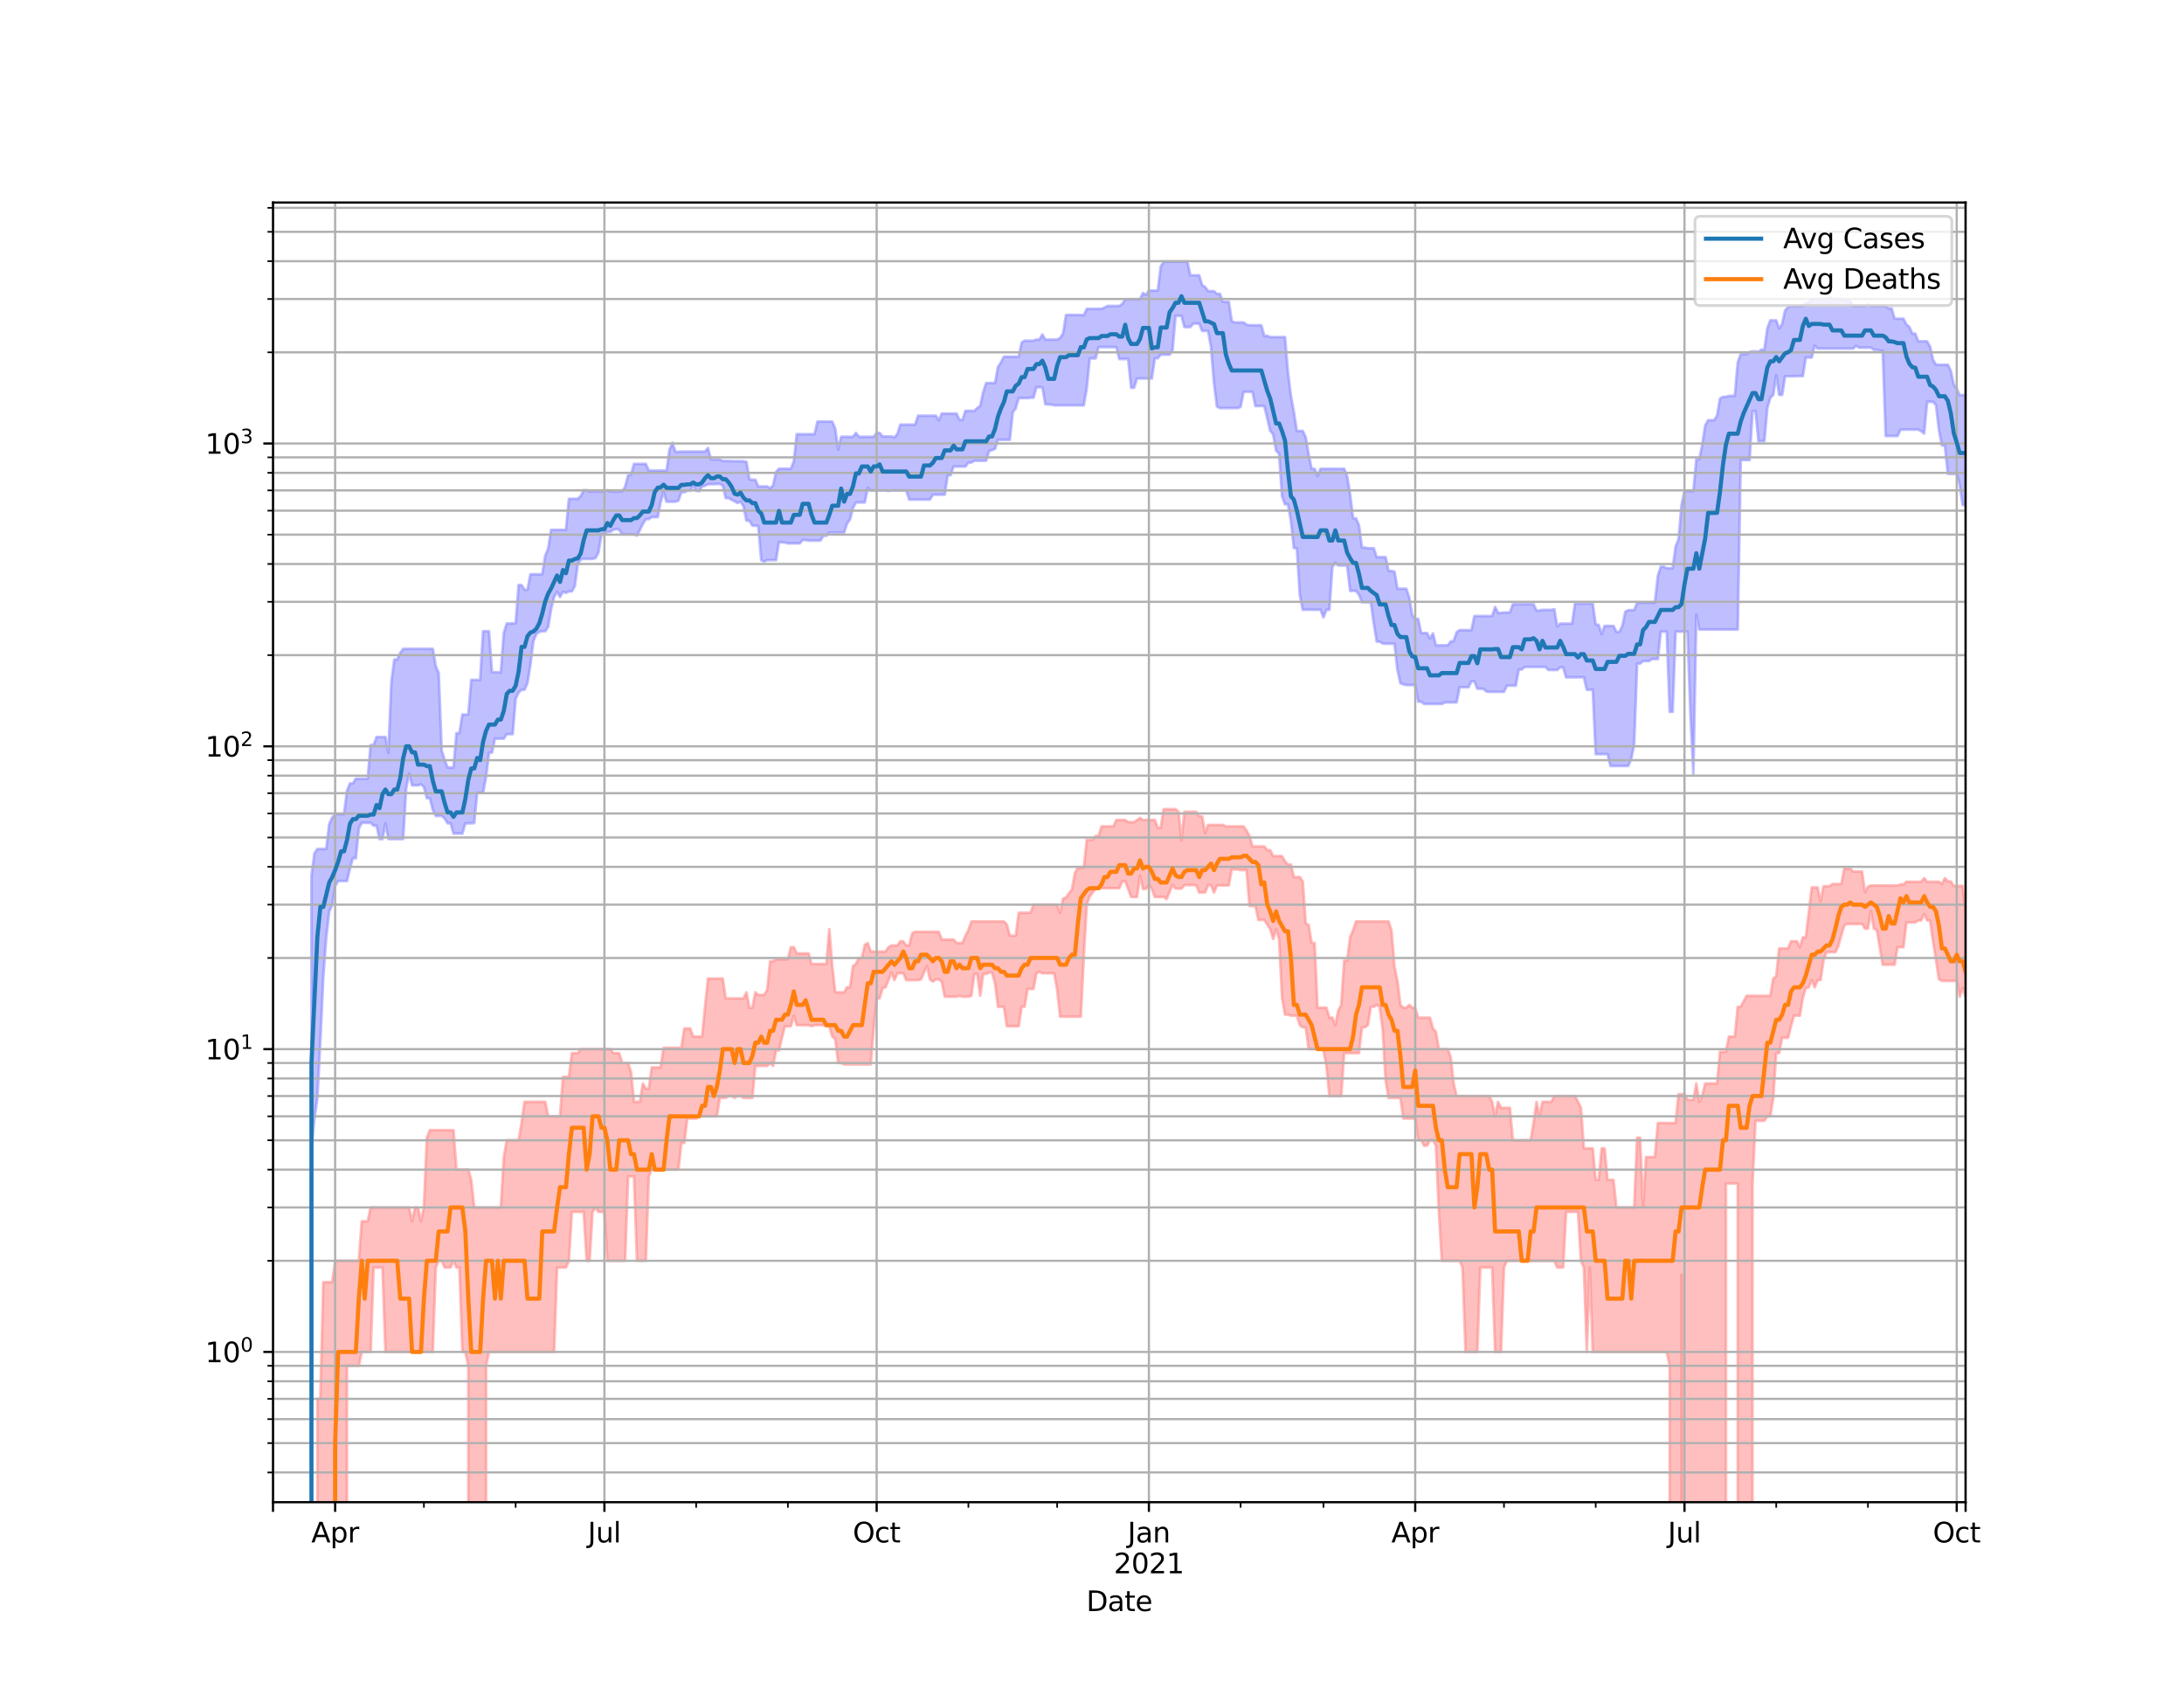 <?xml version="1.0" encoding="utf-8" standalone="no"?>
<!DOCTYPE svg PUBLIC "-//W3C//DTD SVG 1.1//EN"
  "http://www.w3.org/Graphics/SVG/1.1/DTD/svg11.dtd">
<svg height="612pt" version="1.1" viewBox="0 0 792 612" width="792pt" xmlns="http://www.w3.org/2000/svg" xmlns:xlink="http://www.w3.org/1999/xlink">
 <defs>
  <style type="text/css">*{stroke-linecap:butt;stroke-linejoin:round;}</style>
 </defs>
 <g id="figure_1">
  <g id="patch_1">
   <path d="M 0 612 
L 792 612 
L 792 0 
L 0 0 
z
" style="fill:#ffffff;"/>
  </g>
  <g id="axes_1">
   <g id="patch_2">
    <path d="M 99 544.68 
L 712.8 544.68 
L 712.8 73.44 
L 99 73.44 
z
" style="fill:#ffffff;"/>
   </g>
   <g id="PolyCollection_1">
    <path clip-path="url(#p68e2955192)" d="M 99 110291.008 
L 99 110291.008 
L 100.073 110291.008 
L 101.146 110291.008 
L 102.219 110291.008 
L 103.292 110291.008 
L 104.365 110291.008 
L 105.438 110291.008 
L 106.512 110291.008 
L 107.585 110291.008 
L 108.658 110291.008 
L 109.731 110291.008 
L 110.804 110291.008 
L 111.877 110291.008 
L 112.95 317.504 
L 114.023 309.43 
L 115.096 307.842 
L 116.169 307.842 
L 117.242 307.842 
L 118.315 307.842 
L 119.388 298.768 
L 120.462 296.499 
L 121.535 295.203 
L 122.608 295.203 
L 123.681 295.203 
L 124.754 295.203 
L 125.827 286.803 
L 126.9 284.07 
L 127.973 284.07 
L 129.046 282.331 
L 130.119 282.331 
L 131.192 282.331 
L 132.265 282.331 
L 133.338 282.331 
L 134.412 270.131 
L 135.485 270.131 
L 136.558 267.245 
L 137.631 267.245 
L 138.704 267.245 
L 139.777 267.245 
L 140.85 272.901 
L 141.923 247.219 
L 142.996 239.127 
L 144.069 239.127 
L 145.142 236.748 
L 146.215 235.271 
L 147.288 235.271 
L 148.362 235.271 
L 149.435 235.271 
L 150.508 235.271 
L 151.581 235.271 
L 152.654 235.271 
L 153.727 235.271 
L 154.8 235.271 
L 155.873 235.271 
L 156.946 235.271 
L 158.019 241.554 
L 159.092 244.028 
L 160.165 272.107 
L 161.238 275.523 
L 162.312 278.299 
L 163.385 278.299 
L 164.458 278.299 
L 165.531 265.844 
L 166.604 265.844 
L 167.677 259.095 
L 168.75 259.095 
L 169.823 259.095 
L 170.896 246.523 
L 171.969 246.523 
L 173.042 246.523 
L 174.115 246.523 
L 175.188 228.897 
L 176.262 228.897 
L 177.335 228.897 
L 178.408 243.756 
L 179.481 243.756 
L 180.554 243.756 
L 181.627 243.756 
L 182.7 229.457 
L 183.773 226.079 
L 184.846 226.079 
L 185.919 226.023 
L 186.992 226.023 
L 188.065 212.136 
L 189.138 212.136 
L 190.212 213.831 
L 191.285 213.831 
L 192.358 208.229 
L 193.431 208.229 
L 194.504 208.229 
L 195.577 208.229 
L 196.65 208.229 
L 197.723 201.484 
L 198.796 198.945 
L 199.869 192.116 
L 200.942 192.116 
L 202.015 192.116 
L 203.088 192.116 
L 204.162 192.116 
L 205.235 192.116 
L 206.308 180.872 
L 207.381 180.872 
L 208.454 180.872 
L 209.527 180.872 
L 210.6 179.859 
L 211.673 177.731 
L 212.746 177.731 
L 213.819 178.223 
L 214.892 178.223 
L 215.965 178.223 
L 217.038 178.223 
L 218.112 178.223 
L 219.185 178.223 
L 220.258 177.731 
L 221.331 178.223 
L 222.404 178.223 
L 223.477 178.223 
L 224.55 178.223 
L 225.623 178.223 
L 226.696 176.476 
L 227.769 172.384 
L 228.842 172.075 
L 229.915 168.196 
L 230.988 168.196 
L 232.062 168.196 
L 233.135 168.196 
L 234.208 168.196 
L 235.281 170.635 
L 236.354 170.635 
L 237.427 170.635 
L 238.5 170.635 
L 239.573 170.635 
L 240.646 170.635 
L 241.719 170.635 
L 242.792 163.04 
L 243.865 160.514 
L 244.938 163.851 
L 246.012 163.851 
L 247.085 163.745 
L 248.158 163.745 
L 249.231 163.745 
L 250.304 163.745 
L 251.377 163.745 
L 252.45 163.745 
L 253.523 163.745 
L 254.596 163.745 
L 255.669 163.745 
L 256.742 162.424 
L 257.815 166.598 
L 258.888 166.598 
L 259.962 166.598 
L 261.035 166.598 
L 262.108 167.134 
L 263.181 167.134 
L 264.254 167.134 
L 265.327 167.199 
L 266.4 167.199 
L 267.473 167.199 
L 268.546 167.199 
L 269.619 167.248 
L 270.692 167.445 
L 271.765 173.835 
L 272.838 173.948 
L 273.912 173.948 
L 274.985 176.39 
L 276.058 176.39 
L 277.131 176.39 
L 278.204 176.39 
L 279.277 176.989 
L 280.35 176.014 
L 281.423 171.13 
L 282.496 169.972 
L 283.569 169.972 
L 284.642 169.972 
L 285.715 169.972 
L 286.788 169.972 
L 287.862 167.319 
L 288.935 157.435 
L 290.008 157.435 
L 291.081 157.435 
L 292.154 157.435 
L 293.227 157.435 
L 294.3 157.435 
L 295.373 157.435 
L 296.446 152.871 
L 297.519 152.871 
L 298.592 152.871 
L 299.665 152.871 
L 300.738 152.871 
L 301.812 152.871 
L 302.885 155.426 
L 303.958 162.965 
L 305.031 158.378 
L 306.104 158.378 
L 307.177 158.378 
L 308.25 158.378 
L 309.323 158.378 
L 310.396 156.976 
L 311.469 158.378 
L 312.542 158.378 
L 313.615 158.378 
L 314.688 158.378 
L 315.762 158.378 
L 316.835 158.378 
L 317.908 156.976 
L 318.981 156.976 
L 320.054 158.26 
L 321.127 158.26 
L 322.2 158.26 
L 323.273 158.26 
L 324.346 158.587 
L 325.419 157.391 
L 326.492 153.97 
L 327.565 153.97 
L 328.638 153.97 
L 329.712 153.97 
L 330.785 153.97 
L 331.858 153.97 
L 332.931 150.716 
L 334.004 150.716 
L 335.077 150.716 
L 336.15 150.716 
L 337.223 150.716 
L 338.296 150.716 
L 339.369 150.716 
L 340.442 152.449 
L 341.515 149.966 
L 342.588 149.966 
L 343.662 149.966 
L 344.735 149.966 
L 345.808 149.966 
L 346.881 149.966 
L 347.954 152.257 
L 349.027 152.257 
L 350.1 148.966 
L 351.173 148.966 
L 352.246 148.966 
L 353.319 148.966 
L 354.392 147.961 
L 355.465 147.18 
L 356.538 142.161 
L 357.612 138.901 
L 358.685 138.901 
L 359.758 138.901 
L 360.831 138.901 
L 361.904 133.083 
L 362.977 131.425 
L 364.05 129.341 
L 365.123 129.341 
L 366.196 129.341 
L 367.269 129.341 
L 368.342 129.341 
L 369.415 129.341 
L 370.488 124.187 
L 371.562 123.534 
L 372.635 123.534 
L 373.708 123.534 
L 374.781 123.534 
L 375.854 123.137 
L 376.927 123.137 
L 378 121.298 
L 379.073 123.137 
L 380.146 123.137 
L 381.219 123.137 
L 382.292 123.137 
L 383.365 123.137 
L 384.438 122.556 
L 385.512 120.937 
L 386.585 114.211 
L 387.658 114.211 
L 388.731 114.211 
L 389.804 114.211 
L 390.877 114.211 
L 391.95 114.211 
L 393.023 114.324 
L 394.096 111.991 
L 395.169 111.991 
L 396.242 111.991 
L 397.315 111.991 
L 398.388 111.991 
L 399.462 111.991 
L 400.535 111.538 
L 401.608 110.936 
L 402.681 110.936 
L 403.754 110.936 
L 404.827 110.936 
L 405.9 110.936 
L 406.973 110.222 
L 408.046 108.492 
L 409.119 108.492 
L 410.192 108.492 
L 411.265 108.492 
L 412.338 108.492 
L 413.412 108.492 
L 414.485 106.233 
L 415.558 106.903 
L 416.631 105.368 
L 417.704 105.368 
L 418.777 105.368 
L 419.85 105.368 
L 420.923 96.693 
L 421.996 94.86 
L 423.069 94.86 
L 424.142 94.86 
L 425.215 94.86 
L 426.288 94.86 
L 427.362 94.86 
L 428.435 94.86 
L 429.508 94.86 
L 430.581 94.86 
L 431.654 99.821 
L 432.727 99.821 
L 433.8 99.821 
L 434.873 99.821 
L 435.946 103.47 
L 437.019 104.033 
L 438.092 105.585 
L 439.165 105.585 
L 440.238 105.585 
L 441.312 106.567 
L 442.385 106.567 
L 443.458 109.426 
L 444.531 109.426 
L 445.604 109.426 
L 446.677 116.426 
L 447.75 116.929 
L 448.823 116.929 
L 449.896 116.929 
L 450.969 116.929 
L 452.042 117.738 
L 453.115 117.955 
L 454.188 117.955 
L 455.262 117.955 
L 456.335 117.955 
L 457.408 117.955 
L 458.481 121.801 
L 459.554 121.801 
L 460.627 122.232 
L 461.7 122.232 
L 462.773 122.232 
L 463.846 122.232 
L 464.919 122.232 
L 465.992 122.232 
L 467.065 134.962 
L 468.138 143.588 
L 469.212 149.422 
L 470.285 156.272 
L 471.358 156.272 
L 472.431 156.272 
L 473.504 158.45 
L 474.577 164.884 
L 475.65 169.995 
L 476.723 169.995 
L 477.796 172.658 
L 478.869 169.995 
L 479.942 169.995 
L 481.015 169.995 
L 482.088 169.995 
L 483.162 169.995 
L 484.235 169.995 
L 485.308 169.995 
L 486.381 169.995 
L 487.454 169.995 
L 488.527 172.658 
L 489.6 179.251 
L 490.673 187.937 
L 491.746 187.937 
L 492.819 190.48 
L 493.892 198.533 
L 494.965 198.533 
L 496.038 198.787 
L 497.112 198.787 
L 498.185 198.787 
L 499.258 202.036 
L 500.331 202.036 
L 501.404 202.036 
L 502.477 202.036 
L 503.55 207.045 
L 504.623 207.045 
L 505.696 207.272 
L 506.769 213.484 
L 507.842 213.484 
L 508.915 213.484 
L 509.988 213.484 
L 511.062 216.699 
L 512.135 223.065 
L 513.208 224.403 
L 514.281 224.403 
L 515.354 229.538 
L 516.427 229.538 
L 517.5 229.538 
L 518.573 231.555 
L 519.646 229.679 
L 520.719 233.992 
L 521.792 233.992 
L 522.865 233.992 
L 523.938 233.992 
L 525.012 233.992 
L 526.085 232.597 
L 527.158 232.404 
L 528.231 229.257 
L 529.304 228.482 
L 530.377 228.482 
L 531.45 228.482 
L 532.523 228.482 
L 533.596 228.482 
L 534.669 223.382 
L 535.742 223.382 
L 536.815 223.382 
L 537.888 223.382 
L 538.962 223.382 
L 540.035 223.382 
L 541.108 223.382 
L 542.181 220.064 
L 543.254 222.245 
L 544.327 222.245 
L 545.4 222.089 
L 546.473 222.089 
L 547.546 222.089 
L 548.619 219.099 
L 549.692 219.099 
L 550.765 219.099 
L 551.838 219.099 
L 552.912 219.099 
L 553.985 219.099 
L 555.058 219.099 
L 556.131 219.099 
L 557.204 221.388 
L 558.277 221.388 
L 559.35 221.134 
L 560.423 221.134 
L 561.496 221.134 
L 562.569 221.134 
L 563.642 220.898 
L 564.715 227.198 
L 565.788 226.116 
L 566.862 226.116 
L 567.935 226.116 
L 569.008 226.116 
L 570.081 226.116 
L 571.154 218.873 
L 572.227 218.873 
L 573.3 218.873 
L 574.373 218.873 
L 575.446 218.873 
L 576.519 218.873 
L 577.592 218.873 
L 578.665 226.455 
L 579.738 226.569 
L 580.812 229.902 
L 581.885 226.968 
L 582.958 226.968 
L 584.031 226.968 
L 585.104 226.968 
L 586.177 229.117 
L 587.25 229.117 
L 588.323 226.968 
L 589.396 221.814 
L 590.469 221.252 
L 591.542 221.252 
L 592.615 221.252 
L 593.688 218.52 
L 594.762 218.52 
L 595.835 218.52 
L 596.908 218.52 
L 597.981 218.52 
L 599.054 218.52 
L 600.127 218.52 
L 601.2 208.773 
L 602.273 205.486 
L 603.346 205.486 
L 604.419 206.049 
L 605.492 206.049 
L 606.565 206.049 
L 607.638 198.229 
L 608.712 195.487 
L 609.785 183.163 
L 610.858 178.1 
L 611.931 178.1 
L 613.004 178.1 
L 614.077 178.1 
L 615.15 166.565 
L 616.223 166.565 
L 617.296 161.293 
L 618.369 154.264 
L 619.442 152.369 
L 620.515 152.369 
L 621.588 152.369 
L 622.662 150.731 
L 623.735 144.521 
L 624.808 143.885 
L 625.881 143.885 
L 626.954 143.555 
L 628.027 143.555 
L 629.1 143.555 
L 630.173 131.42 
L 631.246 128.433 
L 632.319 128.433 
L 633.392 128.433 
L 634.465 127.627 
L 635.538 127.409 
L 636.612 127.409 
L 637.685 127.594 
L 638.758 126.786 
L 639.831 126.786 
L 640.904 119.017 
L 641.977 116.173 
L 643.05 116.173 
L 644.123 116.173 
L 645.196 119.128 
L 646.269 117.422 
L 647.342 112.569 
L 648.415 111.372 
L 649.488 111.004 
L 650.562 111.004 
L 651.635 111.004 
L 652.708 111.004 
L 653.781 111.004 
L 654.854 109.854 
L 655.927 109.878 
L 657 108.446 
L 658.073 108.446 
L 659.146 108.446 
L 660.219 108.446 
L 661.292 108.446 
L 662.365 108.446 
L 663.438 107.897 
L 664.512 108.446 
L 665.585 108.446 
L 666.658 108.446 
L 667.731 108.446 
L 668.804 108.446 
L 669.877 109.211 
L 670.95 109.211 
L 672.023 111.021 
L 673.096 111.021 
L 674.169 111.021 
L 675.242 111.021 
L 676.315 111.021 
L 677.388 110.316 
L 678.462 111.021 
L 679.535 111.021 
L 680.608 111.021 
L 681.681 111.021 
L 682.754 111.021 
L 683.827 111.021 
L 684.9 111.808 
L 685.973 111.808 
L 687.046 115.562 
L 688.119 115.562 
L 689.192 115.562 
L 690.265 115.562 
L 691.338 117.636 
L 692.412 118.561 
L 693.485 120.956 
L 694.558 120.956 
L 695.631 123.764 
L 696.704 123.764 
L 697.777 123.764 
L 698.85 123.764 
L 699.923 125.72 
L 700.996 130.436 
L 702.069 132.261 
L 703.142 132.261 
L 704.215 132.261 
L 705.288 132.261 
L 706.362 132.261 
L 707.435 134.433 
L 708.508 139.483 
L 709.581 140.935 
L 710.654 143.27 
L 711.727 143.27 
L 712.8 143.27 
L 712.8 183.11 
L 712.8 183.11 
L 711.727 183.11 
L 710.654 175.857 
L 709.581 171.81 
L 708.508 171.81 
L 707.435 171.81 
L 706.362 171.81 
L 705.288 161.539 
L 704.215 161.539 
L 703.142 156.017 
L 702.069 146.844 
L 700.996 145.705 
L 699.923 145.705 
L 698.85 145.705 
L 697.777 157.209 
L 696.704 156.342 
L 695.631 155.759 
L 694.558 155.759 
L 693.485 155.759 
L 692.412 155.759 
L 691.338 155.759 
L 690.265 155.759 
L 689.192 155.759 
L 688.119 158.093 
L 687.046 158.093 
L 685.973 158.093 
L 684.9 158.093 
L 683.827 158.093 
L 682.754 127.199 
L 681.681 127.199 
L 680.608 126.83 
L 679.535 126.83 
L 678.462 126.058 
L 677.388 126.058 
L 676.315 126.058 
L 675.242 126.058 
L 674.169 126.058 
L 673.096 125.399 
L 672.023 126.411 
L 670.95 126.411 
L 669.877 126.411 
L 668.804 126.411 
L 667.731 126.411 
L 666.658 126.411 
L 665.585 126.411 
L 664.512 126.411 
L 663.438 126.411 
L 662.365 126.411 
L 661.292 126.411 
L 660.219 126.411 
L 659.146 126.411 
L 658.073 125.34 
L 657 129.636 
L 655.927 129.636 
L 654.854 129.636 
L 653.781 136.361 
L 652.708 136.361 
L 651.635 136.361 
L 650.562 136.447 
L 649.488 136.447 
L 648.415 136.447 
L 647.342 136.447 
L 646.269 143.185 
L 645.196 143.185 
L 644.123 136.105 
L 643.05 143.185 
L 641.977 144.241 
L 640.904 147.928 
L 639.831 159.963 
L 638.758 159.963 
L 637.685 159.963 
L 636.612 149.021 
L 635.538 149.178 
L 634.465 166.792 
L 633.392 166.792 
L 632.319 166.792 
L 631.246 166.792 
L 630.173 228.265 
L 629.1 228.265 
L 628.027 228.265 
L 626.954 228.265 
L 625.881 228.265 
L 624.808 228.265 
L 623.735 228.265 
L 622.662 228.265 
L 621.588 228.265 
L 620.515 228.265 
L 619.442 228.265 
L 618.369 228.265 
L 617.296 228.265 
L 616.223 228.265 
L 615.15 222.924 
L 614.077 280.653 
L 613.004 258.573 
L 611.931 229.017 
L 610.858 229.017 
L 609.785 229.017 
L 608.712 229.017 
L 607.638 229.017 
L 606.565 258.094 
L 605.492 258.094 
L 604.419 229.017 
L 603.346 229.017 
L 602.273 229.017 
L 601.2 238.955 
L 600.127 238.955 
L 599.054 238.955 
L 597.981 239.697 
L 596.908 239.697 
L 595.835 239.697 
L 594.762 240.604 
L 593.688 240.604 
L 592.615 269.754 
L 591.542 275.26 
L 590.469 277.742 
L 589.396 277.742 
L 588.323 277.742 
L 587.25 277.742 
L 586.177 277.742 
L 585.104 277.742 
L 584.031 277.742 
L 582.958 273.454 
L 581.885 273.454 
L 580.812 273.454 
L 579.738 273.454 
L 578.665 273.454 
L 577.592 250.108 
L 576.519 250.108 
L 575.446 250.108 
L 574.373 245.583 
L 573.3 245.583 
L 572.227 245.583 
L 571.154 245.583 
L 570.081 245.583 
L 569.008 245.583 
L 567.935 245.639 
L 566.862 241.97 
L 565.788 241.97 
L 564.715 242.922 
L 563.642 242.922 
L 562.569 242.922 
L 561.496 242.922 
L 560.423 241.814 
L 559.35 241.814 
L 558.277 241.814 
L 557.204 241.814 
L 556.131 241.814 
L 555.058 241.814 
L 553.985 241.814 
L 552.912 241.814 
L 551.838 242.762 
L 550.765 242.762 
L 549.692 248.612 
L 548.619 248.612 
L 547.546 248.612 
L 546.473 248.612 
L 545.4 250.859 
L 544.327 250.859 
L 543.254 250.859 
L 542.181 250.859 
L 541.108 250.859 
L 540.035 250.859 
L 538.962 250.701 
L 537.888 249.737 
L 536.815 249.737 
L 535.742 249.737 
L 534.669 247.044 
L 533.596 247.044 
L 532.523 249.186 
L 531.45 249.186 
L 530.377 249.186 
L 529.304 249.186 
L 528.231 254.697 
L 527.158 254.697 
L 526.085 254.697 
L 525.012 254.697 
L 523.938 254.697 
L 522.865 255.246 
L 521.792 255.246 
L 520.719 255.246 
L 519.646 255.246 
L 518.573 255.246 
L 517.5 255.246 
L 516.427 255.246 
L 515.354 254.424 
L 514.281 254.424 
L 513.208 248.402 
L 512.135 248.402 
L 511.062 248.402 
L 509.988 248.402 
L 508.915 248.133 
L 507.842 247.748 
L 506.769 242.948 
L 505.696 233.399 
L 504.623 233.399 
L 503.55 233.399 
L 502.477 233.399 
L 501.404 233.333 
L 500.331 232.64 
L 499.258 232.64 
L 498.185 226.135 
L 497.112 218.36 
L 496.038 218.36 
L 494.965 218.36 
L 493.892 218.36 
L 492.819 215.634 
L 491.746 214.253 
L 490.673 214.253 
L 489.6 214.253 
L 488.527 205.05 
L 487.454 205.05 
L 486.381 205.05 
L 485.308 205.05 
L 484.235 204.036 
L 483.162 205.571 
L 482.088 221.1 
L 481.015 221.1 
L 479.942 223.863 
L 478.869 221.1 
L 477.796 221.1 
L 476.723 221.1 
L 475.65 221.1 
L 474.577 221.1 
L 473.504 221.1 
L 472.431 221.1 
L 471.358 215.679 
L 470.285 198.734 
L 469.212 198.734 
L 468.138 188.873 
L 467.065 182.852 
L 465.992 182.852 
L 464.919 180.008 
L 463.846 164.481 
L 462.773 163.416 
L 461.7 157.538 
L 460.627 156.177 
L 459.554 151.612 
L 458.481 147.223 
L 457.408 147.223 
L 456.335 147.223 
L 455.262 147.223 
L 454.188 142.058 
L 453.115 142.058 
L 452.042 142.058 
L 450.969 142.058 
L 449.896 147.547 
L 448.823 147.971 
L 447.75 147.971 
L 446.677 147.971 
L 445.604 147.971 
L 444.531 147.971 
L 443.458 147.971 
L 442.385 147.971 
L 441.312 147.396 
L 440.238 138.847 
L 439.165 125.906 
L 438.092 119.992 
L 437.019 119.992 
L 435.946 119.992 
L 434.873 117.328 
L 433.8 117.328 
L 432.727 117.328 
L 431.654 118.59 
L 430.581 118.59 
L 429.508 118.59 
L 428.435 114.503 
L 427.362 114.503 
L 426.288 114.503 
L 425.215 127.048 
L 424.142 128.59 
L 423.069 128.59 
L 421.996 128.59 
L 420.923 128.59 
L 419.85 129.897 
L 418.777 129.897 
L 417.704 137.229 
L 416.631 137.229 
L 415.558 137.229 
L 414.485 137.229 
L 413.412 137.229 
L 412.338 137.229 
L 411.265 140.584 
L 410.192 140.584 
L 409.119 130.184 
L 408.046 130.184 
L 406.973 130.184 
L 405.9 130.184 
L 404.827 125.869 
L 403.754 125.869 
L 402.681 125.855 
L 401.608 125.855 
L 400.535 125.855 
L 399.462 125.855 
L 398.388 125.855 
L 397.315 129.967 
L 396.242 129.967 
L 395.169 129.967 
L 394.096 140.753 
L 393.023 146.983 
L 391.95 146.983 
L 390.877 146.983 
L 389.804 146.983 
L 388.731 146.983 
L 387.658 146.983 
L 386.585 146.983 
L 385.512 146.983 
L 384.438 146.983 
L 383.365 146.983 
L 382.292 146.983 
L 381.219 146.674 
L 380.146 146.674 
L 379.073 146.578 
L 378 140.407 
L 376.927 140.407 
L 375.854 140.407 
L 374.781 144.19 
L 373.708 144.19 
L 372.635 144.339 
L 371.562 144.339 
L 370.488 144.339 
L 369.415 144.339 
L 368.342 148.055 
L 367.269 149.5 
L 366.196 159.455 
L 365.123 159.455 
L 364.05 159.455 
L 362.977 159.455 
L 361.904 159.455 
L 360.831 162.781 
L 359.758 163.185 
L 358.685 163.522 
L 357.612 167.068 
L 356.538 167.068 
L 355.465 167.068 
L 354.392 167.068 
L 353.319 167.068 
L 352.246 167.736 
L 351.173 167.736 
L 350.1 169.158 
L 349.027 169.158 
L 347.954 169.158 
L 346.881 169.158 
L 345.808 169.158 
L 344.735 172.329 
L 343.662 172.329 
L 342.588 179.378 
L 341.515 179.378 
L 340.442 179.378 
L 339.369 179.378 
L 338.296 179.378 
L 337.223 181.127 
L 336.15 181.127 
L 335.077 181.149 
L 334.004 181.149 
L 332.931 181.149 
L 331.858 181.149 
L 330.785 181.149 
L 329.712 181.149 
L 328.638 177.847 
L 327.565 177.847 
L 326.492 177.847 
L 325.419 177.847 
L 324.346 177.847 
L 323.273 177.847 
L 322.2 178.011 
L 321.127 177.847 
L 320.054 177.847 
L 318.981 177.847 
L 317.908 177.847 
L 316.835 177.847 
L 315.762 177.847 
L 314.688 176.875 
L 313.615 182.19 
L 312.542 182.19 
L 311.469 182.19 
L 310.396 182.19 
L 309.323 184.25 
L 308.25 188.326 
L 307.177 189.827 
L 306.104 193.11 
L 305.031 193.11 
L 303.958 193.11 
L 302.885 193.11 
L 301.812 193.11 
L 300.738 193.11 
L 299.665 194.25 
L 298.592 194.25 
L 297.519 196.013 
L 296.446 196.013 
L 295.373 196.013 
L 294.3 196.013 
L 293.227 196.013 
L 292.154 195.824 
L 291.081 195.824 
L 290.008 197.042 
L 288.935 197.042 
L 287.862 197.042 
L 286.788 197.042 
L 285.715 197.042 
L 284.642 196.687 
L 283.569 196.666 
L 282.496 196.485 
L 281.423 203.112 
L 280.35 203.112 
L 279.277 203.112 
L 278.204 203.112 
L 277.131 203.636 
L 276.058 203.112 
L 274.985 190.765 
L 273.912 190.605 
L 272.838 190.605 
L 271.765 188.795 
L 270.692 188.795 
L 269.619 183.554 
L 268.546 181.855 
L 267.473 182.392 
L 266.4 181.774 
L 265.327 181.251 
L 264.254 180.597 
L 263.181 180.597 
L 262.108 176.021 
L 261.035 175.493 
L 259.962 175.493 
L 258.888 175.564 
L 257.815 175.564 
L 256.742 175.564 
L 255.669 176.139 
L 254.596 176.377 
L 253.523 178.134 
L 252.45 177.908 
L 251.377 176.133 
L 250.304 177.908 
L 249.231 177.908 
L 248.158 178.478 
L 247.085 178.478 
L 246.012 181.538 
L 244.938 181.915 
L 243.865 181.915 
L 242.792 181.915 
L 241.719 181.915 
L 240.646 178.478 
L 239.573 182.056 
L 238.5 187.509 
L 237.427 187.509 
L 236.354 187.509 
L 235.281 188.258 
L 234.208 188.258 
L 233.135 189.959 
L 232.062 192.143 
L 230.988 194.183 
L 229.915 193.753 
L 228.842 193.753 
L 227.769 193.753 
L 226.696 193.753 
L 225.623 193.753 
L 224.55 192.097 
L 223.477 191.823 
L 222.404 192.097 
L 221.331 192.848 
L 220.258 192.848 
L 219.185 193.753 
L 218.112 193.753 
L 217.038 200.28 
L 215.965 202.32 
L 214.892 202.64 
L 213.819 202.64 
L 212.746 202.64 
L 211.673 202.64 
L 210.6 202.846 
L 209.527 204.57 
L 208.454 212.501 
L 207.381 214.444 
L 206.308 214.444 
L 205.235 214.961 
L 204.162 214.562 
L 203.088 216.438 
L 202.015 214.562 
L 200.942 216.438 
L 199.869 220.814 
L 198.796 227.275 
L 197.723 228.877 
L 196.65 228.877 
L 195.577 229.117 
L 194.504 229.862 
L 193.431 232.489 
L 192.358 240.987 
L 191.285 247.659 
L 190.212 250.108 
L 189.138 250.108 
L 188.065 251.08 
L 186.992 253.449 
L 185.919 266.19 
L 184.846 266.19 
L 183.773 266.19 
L 182.7 267.826 
L 181.627 267.826 
L 180.554 267.826 
L 179.481 267.826 
L 178.408 272.901 
L 177.335 272.901 
L 176.262 281.725 
L 175.188 287.477 
L 174.115 287.477 
L 173.042 287.477 
L 171.969 298.425 
L 170.896 298.51 
L 169.823 298.51 
L 168.75 298.51 
L 167.677 302.249 
L 166.604 302.249 
L 165.531 302.249 
L 164.458 302.249 
L 163.385 298.51 
L 162.312 298.51 
L 161.238 296.746 
L 160.165 295.847 
L 159.092 295.847 
L 158.019 295.847 
L 156.946 293.632 
L 155.873 289.418 
L 154.8 289.418 
L 153.727 285.352 
L 152.654 284.387 
L 151.581 284.771 
L 150.508 284.771 
L 149.435 284.771 
L 148.362 280.477 
L 147.288 285.809 
L 146.215 304.234 
L 145.142 304.234 
L 144.069 304.234 
L 142.996 304.234 
L 141.923 304.234 
L 140.85 304.234 
L 139.777 298.596 
L 138.704 304.234 
L 137.631 304.234 
L 136.558 299.374 
L 135.485 299.374 
L 134.412 298.339 
L 133.338 298.339 
L 132.265 298.339 
L 131.192 298.339 
L 130.119 300.432 
L 129.046 311.184 
L 127.973 311.184 
L 126.9 314.899 
L 125.827 319.456 
L 124.754 319.456 
L 123.681 319.456 
L 122.608 319.456 
L 121.535 321.353 
L 120.462 328.177 
L 119.388 330.464 
L 118.315 339.866 
L 117.242 354.268 
L 116.169 377.627 
L 115.096 398.1 
L 114.023 405.566 
L 112.95 416.41 
L 111.877 110291.008 
L 110.804 110291.008 
L 109.731 110291.008 
L 108.658 110291.008 
L 107.585 110291.008 
L 106.512 110291.008 
L 105.438 110291.008 
L 104.365 110291.008 
L 103.292 110291.008 
L 102.219 110291.008 
L 101.146 110291.008 
L 100.073 110291.008 
L 99 110291.008 
z
" style="fill:#8080ff;fill-opacity:0.5;stroke:#8080ff;stroke-opacity:0.5;"/>
   </g>
   <g id="PolyCollection_2">
    <path clip-path="url(#p68e2955192)" d="M 99 110291.008 
L 99 110291.008 
L 100.073 110291.008 
L 101.146 110291.008 
L 102.219 110291.008 
L 103.292 110291.008 
L 104.365 110291.008 
L 105.438 110291.008 
L 106.512 110291.008 
L 107.585 110291.008 
L 108.658 110291.008 
L 109.731 110291.008 
L 110.804 110291.008 
L 111.877 110291.008 
L 112.95 110291.008 
L 114.023 110291.008 
L 115.096 507.215 
L 116.169 507.215 
L 117.242 464.903 
L 118.315 464.903 
L 119.388 464.903 
L 120.462 464.903 
L 121.535 457.153 
L 122.608 457.153 
L 123.681 457.153 
L 124.754 457.153 
L 125.827 457.153 
L 126.9 457.153 
L 127.973 457.153 
L 129.046 457.153 
L 130.119 457.153 
L 131.192 442.843 
L 132.265 442.843 
L 133.338 442.843 
L 134.412 437.818 
L 135.485 437.818 
L 136.558 437.818 
L 137.631 437.818 
L 138.704 437.818 
L 139.777 437.818 
L 140.85 437.818 
L 141.923 437.818 
L 142.996 437.818 
L 144.069 437.818 
L 145.142 437.818 
L 146.215 437.818 
L 147.288 437.818 
L 148.362 437.818 
L 149.435 442.843 
L 150.508 437.818 
L 151.581 437.818 
L 152.654 442.843 
L 153.727 437.818 
L 154.8 412.515 
L 155.873 409.789 
L 156.946 409.789 
L 158.019 409.789 
L 159.092 409.789 
L 160.165 409.789 
L 161.238 409.789 
L 162.312 409.789 
L 163.385 409.789 
L 164.458 409.789 
L 165.531 424.1 
L 166.604 424.1 
L 167.677 424.1 
L 168.75 424.1 
L 169.823 424.1 
L 170.896 427.818 
L 171.969 437.818 
L 173.042 437.818 
L 174.115 437.818 
L 175.188 437.818 
L 176.262 437.818 
L 177.335 437.818 
L 178.408 437.818 
L 179.481 437.818 
L 180.554 437.818 
L 181.627 437.818 
L 182.7 419.555 
L 183.773 413.459 
L 184.846 413.459 
L 185.919 413.459 
L 186.992 413.459 
L 188.065 413.459 
L 189.138 407.211 
L 190.212 399.503 
L 191.285 399.503 
L 192.358 399.503 
L 193.431 399.503 
L 194.504 399.503 
L 195.577 399.503 
L 196.65 399.503 
L 197.723 399.503 
L 198.796 404.765 
L 199.869 404.765 
L 200.942 404.765 
L 202.015 404.765 
L 203.088 404.765 
L 204.162 390.454 
L 205.235 390.454 
L 206.308 390.454 
L 207.381 381.858 
L 208.454 381.858 
L 209.527 381.858 
L 210.6 380.406 
L 211.673 380.406 
L 212.746 380.406 
L 213.819 380.406 
L 214.892 380.406 
L 215.965 380.406 
L 217.038 380.406 
L 218.112 380.406 
L 219.185 380.406 
L 220.258 380.406 
L 221.331 380.406 
L 222.404 381.858 
L 223.477 381.858 
L 224.55 381.858 
L 225.623 385.43 
L 226.696 385.43 
L 227.769 385.43 
L 228.842 388.72 
L 229.915 399.503 
L 230.988 399.503 
L 232.062 399.503 
L 233.135 392.869 
L 234.208 394.764 
L 235.281 394.764 
L 236.354 387.047 
L 237.427 387.047 
L 238.5 387.047 
L 239.573 387.047 
L 240.646 379.931 
L 241.719 379.931 
L 242.792 379.931 
L 243.865 379.931 
L 244.938 379.931 
L 246.012 379.931 
L 247.085 379.931 
L 248.158 372.919 
L 249.231 372.919 
L 250.304 372.919 
L 251.377 375.861 
L 252.45 375.861 
L 253.523 375.861 
L 254.596 375.861 
L 255.669 365.047 
L 256.742 354.823 
L 257.815 354.823 
L 258.888 354.823 
L 259.962 354.823 
L 261.035 354.823 
L 262.108 354.823 
L 263.181 362.034 
L 264.254 362.034 
L 265.327 362.034 
L 266.4 362.034 
L 267.473 362.034 
L 268.546 362.034 
L 269.619 362.034 
L 270.692 359.816 
L 271.765 365.394 
L 272.838 365.394 
L 273.912 359.816 
L 274.985 360.754 
L 276.058 360.754 
L 277.131 360.754 
L 278.204 358.896 
L 279.277 348.56 
L 280.35 348.56 
L 281.423 347.832 
L 282.496 347.832 
L 283.569 347.832 
L 284.642 347.832 
L 285.715 347.832 
L 286.788 343.462 
L 287.862 343.462 
L 288.935 345.712 
L 290.008 345.712 
L 291.081 345.712 
L 292.154 345.712 
L 293.227 345.712 
L 294.3 349.548 
L 295.373 349.548 
L 296.446 349.548 
L 297.519 349.548 
L 298.592 349.548 
L 299.665 349.548 
L 300.738 336.903 
L 301.812 350.303 
L 302.885 359.816 
L 303.958 359.816 
L 305.031 359.816 
L 306.104 359.816 
L 307.177 357.993 
L 308.25 357.993 
L 309.323 350.303 
L 310.396 349.548 
L 311.469 347.353 
L 312.542 347.353 
L 313.615 342.591 
L 314.688 341.948 
L 315.762 345.026 
L 316.835 345.026 
L 317.908 345.026 
L 318.981 345.026 
L 320.054 345.026 
L 321.127 345.026 
L 322.2 343.462 
L 323.273 342.808 
L 324.346 342.808 
L 325.419 342.808 
L 326.492 341.314 
L 327.565 341.314 
L 328.638 342.808 
L 329.712 342.808 
L 330.785 338.46 
L 331.858 337.87 
L 332.931 337.87 
L 334.004 337.87 
L 335.077 337.87 
L 336.15 337.87 
L 337.223 337.87 
L 338.296 337.87 
L 339.369 337.87 
L 340.442 337.87 
L 341.515 340.688 
L 342.588 340.688 
L 343.662 340.688 
L 344.735 340.688 
L 345.808 340.688 
L 346.881 341.948 
L 347.954 341.948 
L 349.027 341.948 
L 350.1 339.258 
L 351.173 337.287 
L 352.246 334.113 
L 353.319 334.113 
L 354.392 334.113 
L 355.465 334.113 
L 356.538 334.113 
L 357.612 334.113 
L 358.685 334.113 
L 359.758 334.113 
L 360.831 334.113 
L 361.904 334.113 
L 362.977 334.113 
L 364.05 334.113 
L 365.123 335.21 
L 366.196 339.258 
L 367.269 339.258 
L 368.342 339.258 
L 369.415 330.968 
L 370.488 330.968 
L 371.562 330.968 
L 372.635 330.968 
L 373.708 330.968 
L 374.781 328.018 
L 375.854 328.018 
L 376.927 328.018 
L 378 328.018 
L 379.073 328.018 
L 380.146 328.018 
L 381.219 328.018 
L 382.292 328.018 
L 383.365 328.018 
L 384.438 330.968 
L 385.512 325.843 
L 386.585 325.389 
L 387.658 323.908 
L 388.731 322.472 
L 389.804 316.495 
L 390.877 314.658 
L 391.95 314.658 
L 393.023 314.658 
L 394.096 304.525 
L 395.169 304.525 
L 396.242 304.525 
L 397.315 303.09 
L 398.388 303.09 
L 399.462 299.637 
L 400.535 299.637 
L 401.608 299.637 
L 402.681 299.637 
L 403.754 299.637 
L 404.827 297.327 
L 405.9 297.327 
L 406.973 297.327 
L 408.046 297.327 
L 409.119 298.084 
L 410.192 298.084 
L 411.265 298.084 
L 412.338 297.327 
L 413.412 296.581 
L 414.485 297.327 
L 415.558 297.327 
L 416.631 297.327 
L 417.704 297.327 
L 418.777 297.327 
L 419.85 300.165 
L 420.923 300.165 
L 421.996 293.401 
L 423.069 293.401 
L 424.142 293.401 
L 425.215 293.401 
L 426.288 293.401 
L 427.362 294.333 
L 428.435 304.719 
L 429.508 294.333 
L 430.581 294.333 
L 431.654 294.333 
L 432.727 294.333 
L 433.8 294.333 
L 434.873 296.009 
L 435.946 296.009 
L 437.019 302.064 
L 438.092 299.113 
L 439.165 299.113 
L 440.238 299.113 
L 441.312 299.113 
L 442.385 299.113 
L 443.458 299.113 
L 444.531 299.637 
L 445.604 299.637 
L 446.677 299.637 
L 447.75 299.637 
L 448.823 299.637 
L 449.896 299.637 
L 450.969 299.637 
L 452.042 301.15 
L 453.115 303.184 
L 454.188 306.914 
L 455.262 306.914 
L 456.335 306.914 
L 457.408 306.914 
L 458.481 306.914 
L 459.554 308.261 
L 460.627 308.261 
L 461.7 310.409 
L 462.773 310.409 
L 463.846 310.409 
L 464.919 310.409 
L 465.992 312.314 
L 467.065 313.472 
L 468.138 313.472 
L 469.212 318.017 
L 470.285 318.017 
L 471.358 318.017 
L 472.431 319.589 
L 473.504 334.841 
L 474.577 335.395 
L 475.65 341.948 
L 476.723 341.948 
L 477.796 365.394 
L 478.869 365.394 
L 479.942 365.394 
L 481.015 365.394 
L 482.088 369.008 
L 483.162 369.008 
L 484.235 371.712 
L 485.308 366.45 
L 486.381 364.361 
L 487.454 348.316 
L 488.527 348.316 
L 489.6 339.866 
L 490.673 337.287 
L 491.746 334.113 
L 492.819 334.113 
L 493.892 334.113 
L 494.965 334.113 
L 496.038 334.113 
L 497.112 334.113 
L 498.185 334.113 
L 499.258 334.113 
L 500.331 334.113 
L 501.404 334.113 
L 502.477 334.113 
L 503.55 334.113 
L 504.623 337.481 
L 505.696 350.557 
L 506.769 355.667 
L 507.842 364.361 
L 508.915 365.394 
L 509.988 365.394 
L 511.062 364.361 
L 512.135 365.394 
L 513.208 365.394 
L 514.281 369.008 
L 515.354 369.008 
L 516.427 369.008 
L 517.5 369.008 
L 518.573 369.008 
L 519.646 372.919 
L 520.719 374.158 
L 521.792 380.406 
L 522.865 380.406 
L 523.938 380.406 
L 525.012 380.406 
L 526.085 383.356 
L 527.158 392.869 
L 528.231 397.414 
L 529.304 397.414 
L 530.377 397.414 
L 531.45 397.414 
L 532.523 397.414 
L 533.596 397.414 
L 534.669 397.414 
L 535.742 397.414 
L 536.815 397.414 
L 537.888 397.414 
L 538.962 397.414 
L 540.035 397.414 
L 541.108 399.503 
L 542.181 404.765 
L 543.254 399.503 
L 544.327 401.687 
L 545.4 401.687 
L 546.473 401.687 
L 547.546 401.687 
L 548.619 413.459 
L 549.692 413.459 
L 550.765 413.459 
L 551.838 413.459 
L 552.912 413.459 
L 553.985 413.459 
L 555.058 413.459 
L 556.131 407.211 
L 557.204 399.503 
L 558.277 404.765 
L 559.35 399.503 
L 560.423 399.503 
L 561.496 399.503 
L 562.569 399.503 
L 563.642 397.414 
L 564.715 397.414 
L 565.788 397.414 
L 566.862 397.414 
L 567.935 397.414 
L 569.008 397.414 
L 570.081 397.414 
L 571.154 397.414 
L 572.227 399.503 
L 573.3 401.687 
L 574.373 416.41 
L 575.446 416.41 
L 576.519 416.41 
L 577.592 416.41 
L 578.665 427.818 
L 579.738 427.818 
L 580.812 416.41 
L 581.885 416.41 
L 582.958 427.818 
L 584.031 427.818 
L 585.104 427.818 
L 586.177 437.818 
L 587.25 437.818 
L 588.323 437.818 
L 589.396 437.818 
L 590.469 437.818 
L 591.542 437.818 
L 592.615 437.818 
L 593.688 412.515 
L 594.762 412.515 
L 595.835 437.818 
L 596.908 419.555 
L 597.981 419.555 
L 599.054 419.555 
L 600.127 419.555 
L 601.2 407.211 
L 602.273 407.211 
L 603.346 407.211 
L 604.419 407.211 
L 605.492 407.211 
L 606.565 407.211 
L 607.638 407.211 
L 608.712 396.738 
L 609.785 396.738 
L 610.858 396.738 
L 611.931 398.797 
L 613.004 398.797 
L 614.077 398.797 
L 615.15 392.869 
L 616.223 399.503 
L 617.296 397.414 
L 618.369 392.869 
L 619.442 392.869 
L 620.515 392.869 
L 621.588 392.869 
L 622.662 392.869 
L 623.735 381.369 
L 624.808 381.369 
L 625.881 381.369 
L 626.954 375.861 
L 628.027 375.861 
L 629.1 375.861 
L 630.173 365.047 
L 631.246 365.047 
L 632.319 363.018 
L 633.392 361.071 
L 634.465 361.071 
L 635.538 361.071 
L 636.612 361.071 
L 637.685 361.071 
L 638.758 361.071 
L 639.831 361.071 
L 640.904 361.071 
L 641.977 361.071 
L 643.05 354.823 
L 644.123 353.993 
L 645.196 343.904 
L 646.269 343.904 
L 647.342 343.904 
L 648.415 343.904 
L 649.488 341.314 
L 650.562 341.314 
L 651.635 341.314 
L 652.708 343.462 
L 653.781 339.866 
L 654.854 339.866 
L 655.927 330.968 
L 657 321.769 
L 658.073 321.769 
L 659.146 321.769 
L 660.219 326.918 
L 661.292 321.353 
L 662.365 321.353 
L 663.438 321.353 
L 664.512 320.531 
L 665.585 320.531 
L 666.658 320.531 
L 667.731 320.531 
L 668.804 314.899 
L 669.877 314.899 
L 670.95 314.899 
L 672.023 315.998 
L 673.096 315.998 
L 674.169 315.998 
L 675.242 315.998 
L 676.315 323.473 
L 677.388 321.491 
L 678.462 321.077 
L 679.535 321.077 
L 680.608 321.077 
L 681.681 321.077 
L 682.754 321.077 
L 683.827 321.077 
L 684.9 321.077 
L 685.973 321.077 
L 687.046 321.077 
L 688.119 321.077 
L 689.192 320.667 
L 690.265 320.667 
L 691.338 319.722 
L 692.412 319.722 
L 693.485 319.722 
L 694.558 319.722 
L 695.631 319.722 
L 696.704 319.722 
L 697.777 318.405 
L 698.85 319.722 
L 699.923 319.722 
L 700.996 319.722 
L 702.069 319.722 
L 703.142 319.722 
L 704.215 320.531 
L 705.288 318.405 
L 706.362 319.589 
L 707.435 319.589 
L 708.508 321.215 
L 709.581 321.215 
L 710.654 321.215 
L 711.727 321.215 
L 712.8 330.631 
L 712.8 361.39 
L 712.8 361.39 
L 711.727 358.292 
L 710.654 361.39 
L 709.581 355.667 
L 708.508 355.667 
L 707.435 355.667 
L 706.362 355.667 
L 705.288 355.667 
L 704.215 355.667 
L 703.142 355.102 
L 702.069 348.073 
L 700.996 341.314 
L 699.923 333.754 
L 698.85 333.754 
L 697.777 331.478 
L 696.704 333.754 
L 695.631 333.754 
L 694.558 334.476 
L 693.485 334.476 
L 692.412 334.476 
L 691.338 334.476 
L 690.265 343.462 
L 689.192 343.462 
L 688.119 343.462 
L 687.046 349.798 
L 685.973 349.798 
L 684.9 349.798 
L 683.827 349.798 
L 682.754 349.798 
L 681.681 343.462 
L 680.608 337.287 
L 679.535 336.712 
L 678.462 330.297 
L 677.388 336.712 
L 676.315 336.712 
L 675.242 335.025 
L 674.169 335.025 
L 673.096 335.025 
L 672.023 335.025 
L 670.95 335.025 
L 669.877 335.025 
L 668.804 335.581 
L 667.731 339.057 
L 666.658 343.025 
L 665.585 345.254 
L 664.512 345.254 
L 663.438 345.254 
L 662.365 345.254 
L 661.292 348.073 
L 660.219 355.384 
L 659.146 355.384 
L 658.073 357.993 
L 657 355.384 
L 655.927 357.993 
L 654.854 358.292 
L 653.781 361.711 
L 652.708 368.263 
L 651.635 368.263 
L 650.562 368.263 
L 649.488 372.111 
L 648.415 376.296 
L 647.342 376.296 
L 646.269 376.296 
L 645.196 381.858 
L 644.123 381.858 
L 643.05 398.1 
L 641.977 404.765 
L 640.904 404.765 
L 639.831 406.382 
L 638.758 406.382 
L 637.685 406.382 
L 636.612 406.382 
L 635.538 429.124 
L 634.465 110291.008 
L 633.392 110291.008 
L 632.319 110291.008 
L 631.246 110291.008 
L 630.173 429.124 
L 629.1 429.124 
L 628.027 429.124 
L 626.954 429.124 
L 625.881 429.124 
L 624.808 110291.008 
L 623.735 110291.008 
L 622.662 110291.008 
L 621.588 110291.008 
L 620.515 110291.008 
L 619.442 110291.008 
L 618.369 110291.008 
L 617.296 110291.008 
L 616.223 110291.008 
L 615.15 110291.008 
L 614.077 110291.008 
L 613.004 110291.008 
L 611.931 110291.008 
L 610.858 110291.008 
L 609.785 462.178 
L 608.712 110291.008 
L 607.638 110291.008 
L 606.565 110291.008 
L 605.492 495.231 
L 604.419 490.207 
L 603.346 490.207 
L 602.273 490.207 
L 601.2 490.207 
L 600.127 490.207 
L 599.054 490.207 
L 597.981 490.207 
L 596.908 490.207 
L 595.835 490.207 
L 594.762 490.207 
L 593.688 490.207 
L 592.615 490.207 
L 591.542 490.207 
L 590.469 490.207 
L 589.396 490.207 
L 588.323 490.207 
L 587.25 490.207 
L 586.177 490.207 
L 585.104 490.207 
L 584.031 490.207 
L 582.958 490.207 
L 581.885 490.207 
L 580.812 490.207 
L 579.738 490.207 
L 578.665 490.207 
L 577.592 490.207 
L 576.519 459.599 
L 575.446 490.207 
L 574.373 459.599 
L 573.3 457.153 
L 572.227 439.435 
L 571.154 439.435 
L 570.081 439.435 
L 569.008 439.435 
L 567.935 439.435 
L 566.862 459.599 
L 565.788 459.599 
L 564.715 459.599 
L 563.642 457.153 
L 562.569 457.153 
L 561.496 457.153 
L 560.423 457.153 
L 559.35 457.153 
L 558.277 457.153 
L 557.204 457.153 
L 556.131 457.153 
L 555.058 457.153 
L 553.985 457.153 
L 552.912 457.153 
L 551.838 457.153 
L 550.765 457.153 
L 549.692 457.153 
L 548.619 457.153 
L 547.546 457.153 
L 546.473 457.153 
L 545.4 459.599 
L 544.327 490.207 
L 543.254 490.207 
L 542.181 490.207 
L 541.108 459.599 
L 540.035 459.599 
L 538.962 459.599 
L 537.888 459.599 
L 536.815 459.599 
L 535.742 490.207 
L 534.669 490.207 
L 533.596 490.207 
L 532.523 490.207 
L 531.45 490.207 
L 530.377 459.599 
L 529.304 457.153 
L 528.231 457.153 
L 527.158 457.153 
L 526.085 457.153 
L 525.012 457.153 
L 523.938 457.153 
L 522.865 457.153 
L 521.792 439.435 
L 520.719 415.406 
L 519.646 413.459 
L 518.573 413.459 
L 517.5 415.406 
L 516.427 415.406 
L 515.354 413.459 
L 514.281 413.459 
L 513.208 405.566 
L 512.135 405.566 
L 511.062 405.566 
L 509.988 405.566 
L 508.915 405.566 
L 507.842 398.1 
L 506.769 398.1 
L 505.696 398.1 
L 504.623 398.1 
L 503.55 398.1 
L 502.477 391.646 
L 501.404 373.328 
L 500.331 365.047 
L 499.258 364.361 
L 498.185 365.047 
L 497.112 365.047 
L 496.038 371.712 
L 494.965 372.513 
L 493.892 372.513 
L 492.819 381.858 
L 491.746 381.858 
L 490.673 381.858 
L 489.6 381.858 
L 488.527 381.858 
L 487.454 381.858 
L 486.381 397.414 
L 485.308 397.414 
L 484.235 397.414 
L 483.162 397.414 
L 482.088 397.414 
L 481.015 386.502 
L 479.942 380.885 
L 478.869 380.406 
L 477.796 380.406 
L 476.723 380.406 
L 475.65 380.406 
L 474.577 380.406 
L 473.504 372.513 
L 472.431 372.513 
L 471.358 371.712 
L 470.285 368.263 
L 469.212 368.263 
L 468.138 368.263 
L 467.065 367.895 
L 465.992 367.895 
L 464.919 361.711 
L 463.846 340.481 
L 462.773 336.903 
L 461.7 340.481 
L 460.627 336.903 
L 459.554 335.21 
L 458.481 333.575 
L 457.408 333.575 
L 456.335 333.575 
L 455.262 328.497 
L 454.188 328.497 
L 453.115 328.497 
L 452.042 315.506 
L 450.969 315.506 
L 449.896 315.506 
L 448.823 315.263 
L 447.75 315.263 
L 446.677 315.263 
L 445.604 321.077 
L 444.531 321.077 
L 443.458 321.077 
L 442.385 321.077 
L 441.312 321.077 
L 440.238 323.617 
L 439.165 320.94 
L 438.092 320.94 
L 437.019 323.617 
L 435.946 323.617 
L 434.873 323.617 
L 433.8 320.94 
L 432.727 320.94 
L 431.654 320.94 
L 430.581 320.94 
L 429.508 320.94 
L 428.435 322.19 
L 427.362 322.19 
L 426.288 322.19 
L 425.215 320.803 
L 424.142 323.328 
L 423.069 325.995 
L 421.996 325.239 
L 420.923 325.239 
L 419.85 325.239 
L 418.777 325.239 
L 417.704 322.33 
L 416.631 320.803 
L 415.558 322.33 
L 414.485 322.33 
L 413.412 317.504 
L 412.338 325.239 
L 411.265 325.239 
L 410.192 325.239 
L 409.119 322.33 
L 408.046 319.589 
L 406.973 319.589 
L 405.9 322.049 
L 404.827 322.049 
L 403.754 322.049 
L 402.681 322.049 
L 401.608 322.049 
L 400.535 322.049 
L 399.462 322.049 
L 398.388 322.19 
L 397.315 322.19 
L 396.242 323.617 
L 395.169 325.089 
L 394.096 328.018 
L 393.023 346.878 
L 391.95 368.634 
L 390.877 368.634 
L 389.804 368.634 
L 388.731 368.634 
L 387.658 368.634 
L 386.585 368.634 
L 385.512 368.634 
L 384.438 368.634 
L 383.365 358.896 
L 382.292 352.91 
L 381.219 352.91 
L 380.146 352.91 
L 379.073 352.91 
L 378 352.91 
L 376.927 352.377 
L 375.854 352.91 
L 374.781 358.593 
L 373.708 358.593 
L 372.635 358.593 
L 371.562 365.047 
L 370.488 365.047 
L 369.415 372.111 
L 368.342 372.111 
L 367.269 372.111 
L 366.196 372.111 
L 365.123 372.111 
L 364.05 365.047 
L 362.977 365.047 
L 361.904 365.047 
L 360.831 356.526 
L 359.758 352.642 
L 358.685 352.642 
L 357.612 353.178 
L 356.538 353.178 
L 355.465 361.071 
L 354.392 353.178 
L 353.319 353.178 
L 352.246 361.071 
L 351.173 361.39 
L 350.1 361.39 
L 349.027 361.39 
L 347.954 361.071 
L 346.881 361.39 
L 345.808 361.39 
L 344.735 361.39 
L 343.662 361.39 
L 342.588 361.39 
L 341.515 355.951 
L 340.442 355.102 
L 339.369 355.102 
L 338.296 355.951 
L 337.223 355.102 
L 336.15 350.303 
L 335.077 352.642 
L 334.004 355.102 
L 332.931 355.384 
L 331.858 355.384 
L 330.785 355.384 
L 329.712 355.384 
L 328.638 355.384 
L 327.565 352.91 
L 326.492 352.91 
L 325.419 352.91 
L 324.346 355.384 
L 323.273 352.642 
L 322.2 355.384 
L 321.127 357.993 
L 320.054 358.292 
L 318.981 362.034 
L 317.908 362.034 
L 316.835 372.919 
L 315.762 385.963 
L 314.688 385.963 
L 313.615 385.963 
L 312.542 385.963 
L 311.469 385.963 
L 310.396 385.963 
L 309.323 385.963 
L 308.25 385.963 
L 307.177 385.963 
L 306.104 385.963 
L 305.031 385.43 
L 303.958 385.43 
L 302.885 376.736 
L 301.812 375.861 
L 300.738 372.111 
L 299.665 372.111 
L 298.592 371.712 
L 297.519 371.712 
L 296.446 371.712 
L 295.373 371.712 
L 294.3 372.111 
L 293.227 371.712 
L 292.154 371.712 
L 291.081 371.712 
L 290.008 371.712 
L 288.935 371.712 
L 287.862 368.263 
L 286.788 372.111 
L 285.715 372.111 
L 284.642 372.111 
L 283.569 376.296 
L 282.496 380.885 
L 281.423 380.885 
L 280.35 386.502 
L 279.277 385.43 
L 278.204 386.502 
L 277.131 386.502 
L 276.058 386.502 
L 274.985 386.502 
L 273.912 386.502 
L 272.838 398.1 
L 271.765 398.1 
L 270.692 398.1 
L 269.619 398.1 
L 268.546 397.414 
L 267.473 397.414 
L 266.4 398.1 
L 265.327 397.414 
L 264.254 397.414 
L 263.181 398.1 
L 262.108 398.1 
L 261.035 398.1 
L 259.962 404.765 
L 258.888 404.765 
L 257.815 404.765 
L 256.742 404.765 
L 255.669 404.765 
L 254.596 404.765 
L 253.523 404.765 
L 252.45 405.566 
L 251.377 405.566 
L 250.304 405.566 
L 249.231 405.566 
L 248.158 414.423 
L 247.085 414.423 
L 246.012 424.1 
L 244.938 424.1 
L 243.865 424.1 
L 242.792 424.1 
L 241.719 424.1 
L 240.646 424.1 
L 239.573 424.1 
L 238.5 424.1 
L 237.427 424.1 
L 236.354 424.1 
L 235.281 426.546 
L 234.208 457.153 
L 233.135 457.153 
L 232.062 457.153 
L 230.988 457.153 
L 229.915 426.546 
L 228.842 426.546 
L 227.769 426.546 
L 226.696 457.153 
L 225.623 457.153 
L 224.55 457.153 
L 223.477 457.153 
L 222.404 457.153 
L 221.331 457.153 
L 220.258 457.153 
L 219.185 439.435 
L 218.112 439.435 
L 217.038 439.435 
L 215.965 437.818 
L 214.892 439.435 
L 213.819 457.153 
L 212.746 457.153 
L 211.673 439.435 
L 210.6 439.435 
L 209.527 439.435 
L 208.454 439.435 
L 207.381 439.435 
L 206.308 457.153 
L 205.235 459.599 
L 204.162 459.599 
L 203.088 459.599 
L 202.015 459.599 
L 200.942 490.207 
L 199.869 490.207 
L 198.796 490.207 
L 197.723 490.207 
L 196.65 490.207 
L 195.577 490.207 
L 194.504 490.207 
L 193.431 490.207 
L 192.358 490.207 
L 191.285 490.207 
L 190.212 490.207 
L 189.138 490.207 
L 188.065 490.207 
L 186.992 490.207 
L 185.919 490.207 
L 184.846 490.207 
L 183.773 490.207 
L 182.7 490.207 
L 181.627 490.207 
L 180.554 490.207 
L 179.481 490.207 
L 178.408 490.207 
L 177.335 490.207 
L 176.262 495.231 
L 175.188 110291.008 
L 174.115 110291.008 
L 173.042 110291.008 
L 171.969 110291.008 
L 170.896 110291.008 
L 169.823 495.231 
L 168.75 490.207 
L 167.677 490.207 
L 166.604 459.599 
L 165.531 459.599 
L 164.458 457.153 
L 163.385 459.599 
L 162.312 459.599 
L 161.238 459.599 
L 160.165 457.153 
L 159.092 457.153 
L 158.019 459.599 
L 156.946 490.207 
L 155.873 490.207 
L 154.8 490.207 
L 153.727 490.207 
L 152.654 490.207 
L 151.581 490.207 
L 150.508 490.207 
L 149.435 490.207 
L 148.362 490.207 
L 147.288 490.207 
L 146.215 490.207 
L 145.142 490.207 
L 144.069 490.207 
L 142.996 490.207 
L 141.923 490.207 
L 140.85 490.207 
L 139.777 490.207 
L 138.704 459.599 
L 137.631 459.599 
L 136.558 459.599 
L 135.485 459.599 
L 134.412 490.207 
L 133.338 490.207 
L 132.265 490.207 
L 131.192 490.207 
L 130.119 495.231 
L 129.046 495.231 
L 127.973 495.231 
L 126.9 495.231 
L 125.827 495.231 
L 124.754 110291.008 
L 123.681 110291.008 
L 122.608 110291.008 
L 121.535 110291.008 
L 120.462 110291.008 
L 119.388 110291.008 
L 118.315 110291.008 
L 117.242 110291.008 
L 116.169 110291.008 
L 115.096 110291.008 
L 114.023 110291.008 
L 112.95 110291.008 
L 111.877 110291.008 
L 110.804 110291.008 
L 109.731 110291.008 
L 108.658 110291.008 
L 107.585 110291.008 
L 106.512 110291.008 
L 105.438 110291.008 
L 104.365 110291.008 
L 103.292 110291.008 
L 102.219 110291.008 
L 101.146 110291.008 
L 100.073 110291.008 
L 99 110291.008 
z
" style="fill:#ff8080;fill-opacity:0.5;stroke:#ff8080;stroke-opacity:0.5;"/>
   </g>
   <g id="matplotlib.axis_1">
    <g id="xtick_1">
     <g id="line2d_1">
      <path clip-path="url(#p68e2955192)" d="M 99 544.68 
L 99 73.44 
" style="fill:none;stroke:#b0b0b0;stroke-linecap:square;stroke-width:0.8;"/>
     </g>
     <g id="line2d_2">
      <defs>
       <path d="M 0 0 
L 0 3.5 
" id="m4abed1d830" style="stroke:#000000;stroke-width:0.8;"/>
      </defs>
      <g>
       <use style="stroke:#000000;stroke-width:0.8;" x="99" xlink:href="#m4abed1d830" y="544.68"/>
      </g>
     </g>
    </g>
    <g id="xtick_2">
     <g id="line2d_3">
      <path clip-path="url(#p68e2955192)" d="M 121.535 544.68 
L 121.535 73.44 
" style="fill:none;stroke:#b0b0b0;stroke-linecap:square;stroke-width:0.8;"/>
     </g>
     <g id="line2d_4">
      <g>
       <use style="stroke:#000000;stroke-width:0.8;" x="121.535" xlink:href="#m4abed1d830" y="544.68"/>
      </g>
     </g>
     <g id="text_1">
      <!-- Apr -->
      <g transform="translate(112.885 559.278)scale(0.1 -0.1)">
       <defs>
        <path d="M 2188 4044 
L 1331 1722 
L 3047 1722 
L 2188 4044 
z
M 1831 4666 
L 2547 4666 
L 4325 0 
L 3669 0 
L 3244 1197 
L 1141 1197 
L 716 0 
L 50 0 
L 1831 4666 
z
" id="DejaVuSans-41" transform="scale(0.016)"/>
        <path d="M 1159 525 
L 1159 -1331 
L 581 -1331 
L 581 3500 
L 1159 3500 
L 1159 2969 
Q 1341 3281 1617 3432 
Q 1894 3584 2278 3584 
Q 2916 3584 3314 3078 
Q 3713 2572 3713 1747 
Q 3713 922 3314 415 
Q 2916 -91 2278 -91 
Q 1894 -91 1617 61 
Q 1341 213 1159 525 
z
M 3116 1747 
Q 3116 2381 2855 2742 
Q 2594 3103 2138 3103 
Q 1681 3103 1420 2742 
Q 1159 2381 1159 1747 
Q 1159 1113 1420 752 
Q 1681 391 2138 391 
Q 2594 391 2855 752 
Q 3116 1113 3116 1747 
z
" id="DejaVuSans-70" transform="scale(0.016)"/>
        <path d="M 2631 2963 
Q 2534 3019 2420 3045 
Q 2306 3072 2169 3072 
Q 1681 3072 1420 2755 
Q 1159 2438 1159 1844 
L 1159 0 
L 581 0 
L 581 3500 
L 1159 3500 
L 1159 2956 
Q 1341 3275 1631 3429 
Q 1922 3584 2338 3584 
Q 2397 3584 2469 3576 
Q 2541 3569 2628 3553 
L 2631 2963 
z
" id="DejaVuSans-72" transform="scale(0.016)"/>
       </defs>
       <use xlink:href="#DejaVuSans-41"/>
       <use x="68.408" xlink:href="#DejaVuSans-70"/>
       <use x="131.885" xlink:href="#DejaVuSans-72"/>
      </g>
     </g>
    </g>
    <g id="xtick_3">
     <g id="line2d_5">
      <path clip-path="url(#p68e2955192)" d="M 219.185 544.68 
L 219.185 73.44 
" style="fill:none;stroke:#b0b0b0;stroke-linecap:square;stroke-width:0.8;"/>
     </g>
     <g id="line2d_6">
      <g>
       <use style="stroke:#000000;stroke-width:0.8;" x="219.185" xlink:href="#m4abed1d830" y="544.68"/>
      </g>
     </g>
     <g id="text_2">
      <!-- Jul -->
      <g transform="translate(213.152 559.278)scale(0.1 -0.1)">
       <defs>
        <path d="M 628 4666 
L 1259 4666 
L 1259 325 
Q 1259 -519 939 -900 
Q 619 -1281 -91 -1281 
L -331 -1281 
L -331 -750 
L -134 -750 
Q 284 -750 456 -515 
Q 628 -281 628 325 
L 628 4666 
z
" id="DejaVuSans-4a" transform="scale(0.016)"/>
        <path d="M 544 1381 
L 544 3500 
L 1119 3500 
L 1119 1403 
Q 1119 906 1312 657 
Q 1506 409 1894 409 
Q 2359 409 2629 706 
Q 2900 1003 2900 1516 
L 2900 3500 
L 3475 3500 
L 3475 0 
L 2900 0 
L 2900 538 
Q 2691 219 2414 64 
Q 2138 -91 1772 -91 
Q 1169 -91 856 284 
Q 544 659 544 1381 
z
M 1991 3584 
L 1991 3584 
z
" id="DejaVuSans-75" transform="scale(0.016)"/>
        <path d="M 603 4863 
L 1178 4863 
L 1178 0 
L 603 0 
L 603 4863 
z
" id="DejaVuSans-6c" transform="scale(0.016)"/>
       </defs>
       <use xlink:href="#DejaVuSans-4a"/>
       <use x="29.492" xlink:href="#DejaVuSans-75"/>
       <use x="92.871" xlink:href="#DejaVuSans-6c"/>
      </g>
     </g>
    </g>
    <g id="xtick_4">
     <g id="line2d_7">
      <path clip-path="url(#p68e2955192)" d="M 317.908 544.68 
L 317.908 73.44 
" style="fill:none;stroke:#b0b0b0;stroke-linecap:square;stroke-width:0.8;"/>
     </g>
     <g id="line2d_8">
      <g>
       <use style="stroke:#000000;stroke-width:0.8;" x="317.908" xlink:href="#m4abed1d830" y="544.68"/>
      </g>
     </g>
     <g id="text_3">
      <!-- Oct -->
      <g transform="translate(309.262 559.278)scale(0.1 -0.1)">
       <defs>
        <path d="M 2522 4238 
Q 1834 4238 1429 3725 
Q 1025 3213 1025 2328 
Q 1025 1447 1429 934 
Q 1834 422 2522 422 
Q 3209 422 3611 934 
Q 4013 1447 4013 2328 
Q 4013 3213 3611 3725 
Q 3209 4238 2522 4238 
z
M 2522 4750 
Q 3503 4750 4090 4092 
Q 4678 3434 4678 2328 
Q 4678 1225 4090 567 
Q 3503 -91 2522 -91 
Q 1538 -91 948 565 
Q 359 1222 359 2328 
Q 359 3434 948 4092 
Q 1538 4750 2522 4750 
z
" id="DejaVuSans-4f" transform="scale(0.016)"/>
        <path d="M 3122 3366 
L 3122 2828 
Q 2878 2963 2633 3030 
Q 2388 3097 2138 3097 
Q 1578 3097 1268 2742 
Q 959 2388 959 1747 
Q 959 1106 1268 751 
Q 1578 397 2138 397 
Q 2388 397 2633 464 
Q 2878 531 3122 666 
L 3122 134 
Q 2881 22 2623 -34 
Q 2366 -91 2075 -91 
Q 1284 -91 818 406 
Q 353 903 353 1747 
Q 353 2603 823 3093 
Q 1294 3584 2113 3584 
Q 2378 3584 2631 3529 
Q 2884 3475 3122 3366 
z
" id="DejaVuSans-63" transform="scale(0.016)"/>
        <path d="M 1172 4494 
L 1172 3500 
L 2356 3500 
L 2356 3053 
L 1172 3053 
L 1172 1153 
Q 1172 725 1289 603 
Q 1406 481 1766 481 
L 2356 481 
L 2356 0 
L 1766 0 
Q 1100 0 847 248 
Q 594 497 594 1153 
L 594 3053 
L 172 3053 
L 172 3500 
L 594 3500 
L 594 4494 
L 1172 4494 
z
" id="DejaVuSans-74" transform="scale(0.016)"/>
       </defs>
       <use xlink:href="#DejaVuSans-4f"/>
       <use x="78.711" xlink:href="#DejaVuSans-63"/>
       <use x="133.691" xlink:href="#DejaVuSans-74"/>
      </g>
     </g>
    </g>
    <g id="xtick_5">
     <g id="line2d_9">
      <path clip-path="url(#p68e2955192)" d="M 416.631 544.68 
L 416.631 73.44 
" style="fill:none;stroke:#b0b0b0;stroke-linecap:square;stroke-width:0.8;"/>
     </g>
     <g id="line2d_10">
      <g>
       <use style="stroke:#000000;stroke-width:0.8;" x="416.631" xlink:href="#m4abed1d830" y="544.68"/>
      </g>
     </g>
     <g id="text_4">
      <!-- Jan -->
      <g transform="translate(408.923 559.278)scale(0.1 -0.1)">
       <defs>
        <path d="M 2194 1759 
Q 1497 1759 1228 1600 
Q 959 1441 959 1056 
Q 959 750 1161 570 
Q 1363 391 1709 391 
Q 2188 391 2477 730 
Q 2766 1069 2766 1631 
L 2766 1759 
L 2194 1759 
z
M 3341 1997 
L 3341 0 
L 2766 0 
L 2766 531 
Q 2569 213 2275 61 
Q 1981 -91 1556 -91 
Q 1019 -91 701 211 
Q 384 513 384 1019 
Q 384 1609 779 1909 
Q 1175 2209 1959 2209 
L 2766 2209 
L 2766 2266 
Q 2766 2663 2505 2880 
Q 2244 3097 1772 3097 
Q 1472 3097 1187 3025 
Q 903 2953 641 2809 
L 641 3341 
Q 956 3463 1253 3523 
Q 1550 3584 1831 3584 
Q 2591 3584 2966 3190 
Q 3341 2797 3341 1997 
z
" id="DejaVuSans-61" transform="scale(0.016)"/>
        <path d="M 3513 2113 
L 3513 0 
L 2938 0 
L 2938 2094 
Q 2938 2591 2744 2837 
Q 2550 3084 2163 3084 
Q 1697 3084 1428 2787 
Q 1159 2491 1159 1978 
L 1159 0 
L 581 0 
L 581 3500 
L 1159 3500 
L 1159 2956 
Q 1366 3272 1645 3428 
Q 1925 3584 2291 3584 
Q 2894 3584 3203 3211 
Q 3513 2838 3513 2113 
z
" id="DejaVuSans-6e" transform="scale(0.016)"/>
       </defs>
       <use xlink:href="#DejaVuSans-4a"/>
       <use x="29.492" xlink:href="#DejaVuSans-61"/>
       <use x="90.771" xlink:href="#DejaVuSans-6e"/>
      </g>
      <!-- 2021 -->
      <g transform="translate(403.906 570.476)scale(0.1 -0.1)">
       <defs>
        <path d="M 1228 531 
L 3431 531 
L 3431 0 
L 469 0 
L 469 531 
Q 828 903 1448 1529 
Q 2069 2156 2228 2338 
Q 2531 2678 2651 2914 
Q 2772 3150 2772 3378 
Q 2772 3750 2511 3984 
Q 2250 4219 1831 4219 
Q 1534 4219 1204 4116 
Q 875 4013 500 3803 
L 500 4441 
Q 881 4594 1212 4672 
Q 1544 4750 1819 4750 
Q 2544 4750 2975 4387 
Q 3406 4025 3406 3419 
Q 3406 3131 3298 2873 
Q 3191 2616 2906 2266 
Q 2828 2175 2409 1742 
Q 1991 1309 1228 531 
z
" id="DejaVuSans-32" transform="scale(0.016)"/>
        <path d="M 2034 4250 
Q 1547 4250 1301 3770 
Q 1056 3291 1056 2328 
Q 1056 1369 1301 889 
Q 1547 409 2034 409 
Q 2525 409 2770 889 
Q 3016 1369 3016 2328 
Q 3016 3291 2770 3770 
Q 2525 4250 2034 4250 
z
M 2034 4750 
Q 2819 4750 3233 4129 
Q 3647 3509 3647 2328 
Q 3647 1150 3233 529 
Q 2819 -91 2034 -91 
Q 1250 -91 836 529 
Q 422 1150 422 2328 
Q 422 3509 836 4129 
Q 1250 4750 2034 4750 
z
" id="DejaVuSans-30" transform="scale(0.016)"/>
        <path d="M 794 531 
L 1825 531 
L 1825 4091 
L 703 3866 
L 703 4441 
L 1819 4666 
L 2450 4666 
L 2450 531 
L 3481 531 
L 3481 0 
L 794 0 
L 794 531 
z
" id="DejaVuSans-31" transform="scale(0.016)"/>
       </defs>
       <use xlink:href="#DejaVuSans-32"/>
       <use x="63.623" xlink:href="#DejaVuSans-30"/>
       <use x="127.246" xlink:href="#DejaVuSans-32"/>
       <use x="190.869" xlink:href="#DejaVuSans-31"/>
      </g>
     </g>
    </g>
    <g id="xtick_6">
     <g id="line2d_11">
      <path clip-path="url(#p68e2955192)" d="M 513.208 544.68 
L 513.208 73.44 
" style="fill:none;stroke:#b0b0b0;stroke-linecap:square;stroke-width:0.8;"/>
     </g>
     <g id="line2d_12">
      <g>
       <use style="stroke:#000000;stroke-width:0.8;" x="513.208" xlink:href="#m4abed1d830" y="544.68"/>
      </g>
     </g>
     <g id="text_5">
      <!-- Apr -->
      <g transform="translate(504.558 559.278)scale(0.1 -0.1)">
       <use xlink:href="#DejaVuSans-41"/>
       <use x="68.408" xlink:href="#DejaVuSans-70"/>
       <use x="131.885" xlink:href="#DejaVuSans-72"/>
      </g>
     </g>
    </g>
    <g id="xtick_7">
     <g id="line2d_13">
      <path clip-path="url(#p68e2955192)" d="M 610.858 544.68 
L 610.858 73.44 
" style="fill:none;stroke:#b0b0b0;stroke-linecap:square;stroke-width:0.8;"/>
     </g>
     <g id="line2d_14">
      <g>
       <use style="stroke:#000000;stroke-width:0.8;" x="610.858" xlink:href="#m4abed1d830" y="544.68"/>
      </g>
     </g>
     <g id="text_6">
      <!-- Jul -->
      <g transform="translate(604.825 559.278)scale(0.1 -0.1)">
       <use xlink:href="#DejaVuSans-4a"/>
       <use x="29.492" xlink:href="#DejaVuSans-75"/>
       <use x="92.871" xlink:href="#DejaVuSans-6c"/>
      </g>
     </g>
    </g>
    <g id="xtick_8">
     <g id="line2d_15">
      <path clip-path="url(#p68e2955192)" d="M 709.581 544.68 
L 709.581 73.44 
" style="fill:none;stroke:#b0b0b0;stroke-linecap:square;stroke-width:0.8;"/>
     </g>
     <g id="line2d_16">
      <g>
       <use style="stroke:#000000;stroke-width:0.8;" x="709.581" xlink:href="#m4abed1d830" y="544.68"/>
      </g>
     </g>
     <g id="text_7">
      <!-- Oct -->
      <g transform="translate(700.935 559.278)scale(0.1 -0.1)">
       <use xlink:href="#DejaVuSans-4f"/>
       <use x="78.711" xlink:href="#DejaVuSans-63"/>
       <use x="133.691" xlink:href="#DejaVuSans-74"/>
      </g>
     </g>
    </g>
    <g id="xtick_9">
     <g id="line2d_17">
      <path clip-path="url(#p68e2955192)" d="M 712.8 544.68 
L 712.8 73.44 
" style="fill:none;stroke:#b0b0b0;stroke-linecap:square;stroke-width:0.8;"/>
     </g>
     <g id="line2d_18">
      <g>
       <use style="stroke:#000000;stroke-width:0.8;" x="712.8" xlink:href="#m4abed1d830" y="544.68"/>
      </g>
     </g>
    </g>
    <g id="xtick_10">
     <g id="line2d_19">
      <defs>
       <path d="M 0 0 
L 0 2 
" id="mbe9820739d" style="stroke:#000000;stroke-width:0.6;"/>
      </defs>
      <g>
       <use style="stroke:#000000;stroke-width:0.6;" x="153.727" xlink:href="#mbe9820739d" y="544.68"/>
      </g>
     </g>
    </g>
    <g id="xtick_11">
     <g id="line2d_20">
      <g>
       <use style="stroke:#000000;stroke-width:0.6;" x="186.992" xlink:href="#mbe9820739d" y="544.68"/>
      </g>
     </g>
    </g>
    <g id="xtick_12">
     <g id="line2d_21">
      <g>
       <use style="stroke:#000000;stroke-width:0.6;" x="252.45" xlink:href="#mbe9820739d" y="544.68"/>
      </g>
     </g>
    </g>
    <g id="xtick_13">
     <g id="line2d_22">
      <g>
       <use style="stroke:#000000;stroke-width:0.6;" x="285.715" xlink:href="#mbe9820739d" y="544.68"/>
      </g>
     </g>
    </g>
    <g id="xtick_14">
     <g id="line2d_23">
      <g>
       <use style="stroke:#000000;stroke-width:0.6;" x="351.173" xlink:href="#mbe9820739d" y="544.68"/>
      </g>
     </g>
    </g>
    <g id="xtick_15">
     <g id="line2d_24">
      <g>
       <use style="stroke:#000000;stroke-width:0.6;" x="383.365" xlink:href="#mbe9820739d" y="544.68"/>
      </g>
     </g>
    </g>
    <g id="xtick_16">
     <g id="line2d_25">
      <g>
       <use style="stroke:#000000;stroke-width:0.6;" x="449.896" xlink:href="#mbe9820739d" y="544.68"/>
      </g>
     </g>
    </g>
    <g id="xtick_17">
     <g id="line2d_26">
      <g>
       <use style="stroke:#000000;stroke-width:0.6;" x="479.942" xlink:href="#mbe9820739d" y="544.68"/>
      </g>
     </g>
    </g>
    <g id="xtick_18">
     <g id="line2d_27">
      <g>
       <use style="stroke:#000000;stroke-width:0.6;" x="545.4" xlink:href="#mbe9820739d" y="544.68"/>
      </g>
     </g>
    </g>
    <g id="xtick_19">
     <g id="line2d_28">
      <g>
       <use style="stroke:#000000;stroke-width:0.6;" x="578.665" xlink:href="#mbe9820739d" y="544.68"/>
      </g>
     </g>
    </g>
    <g id="xtick_20">
     <g id="line2d_29">
      <g>
       <use style="stroke:#000000;stroke-width:0.6;" x="644.123" xlink:href="#mbe9820739d" y="544.68"/>
      </g>
     </g>
    </g>
    <g id="xtick_21">
     <g id="line2d_30">
      <g>
       <use style="stroke:#000000;stroke-width:0.6;" x="677.388" xlink:href="#mbe9820739d" y="544.68"/>
      </g>
     </g>
    </g>
    <g id="text_8">
     <!-- Date -->
     <g transform="translate(393.949 584.154)scale(0.1 -0.1)">
      <defs>
       <path d="M 1259 4147 
L 1259 519 
L 2022 519 
Q 2988 519 3436 956 
Q 3884 1394 3884 2338 
Q 3884 3275 3436 3711 
Q 2988 4147 2022 4147 
L 1259 4147 
z
M 628 4666 
L 1925 4666 
Q 3281 4666 3915 4102 
Q 4550 3538 4550 2338 
Q 4550 1131 3912 565 
Q 3275 0 1925 0 
L 628 0 
L 628 4666 
z
" id="DejaVuSans-44" transform="scale(0.016)"/>
       <path d="M 3597 1894 
L 3597 1613 
L 953 1613 
Q 991 1019 1311 708 
Q 1631 397 2203 397 
Q 2534 397 2845 478 
Q 3156 559 3463 722 
L 3463 178 
Q 3153 47 2828 -22 
Q 2503 -91 2169 -91 
Q 1331 -91 842 396 
Q 353 884 353 1716 
Q 353 2575 817 3079 
Q 1281 3584 2069 3584 
Q 2775 3584 3186 3129 
Q 3597 2675 3597 1894 
z
M 3022 2063 
Q 3016 2534 2758 2815 
Q 2500 3097 2075 3097 
Q 1594 3097 1305 2825 
Q 1016 2553 972 2059 
L 3022 2063 
z
" id="DejaVuSans-65" transform="scale(0.016)"/>
      </defs>
      <use xlink:href="#DejaVuSans-44"/>
      <use x="77.002" xlink:href="#DejaVuSans-61"/>
      <use x="138.281" xlink:href="#DejaVuSans-74"/>
      <use x="177.49" xlink:href="#DejaVuSans-65"/>
     </g>
    </g>
   </g>
   <g id="matplotlib.axis_2">
    <g id="ytick_1">
     <g id="line2d_31">
      <path clip-path="url(#p68e2955192)" d="M 99 490.207 
L 712.8 490.207 
" style="fill:none;stroke:#b0b0b0;stroke-linecap:square;stroke-width:0.8;"/>
     </g>
     <g id="line2d_32">
      <defs>
       <path d="M 0 0 
L -3.5 0 
" id="me91a084207" style="stroke:#000000;stroke-width:0.8;"/>
      </defs>
      <g>
       <use style="stroke:#000000;stroke-width:0.8;" x="99" xlink:href="#me91a084207" y="490.207"/>
      </g>
     </g>
     <g id="text_9">
      <!-- $\mathdefault{10^{0}}$ -->
      <g transform="translate(74.4 494.006)scale(0.1 -0.1)">
       <use transform="translate(0 0.766)" xlink:href="#DejaVuSans-31"/>
       <use transform="translate(63.623 0.766)" xlink:href="#DejaVuSans-30"/>
       <use transform="translate(128.203 39.047)scale(0.7)" xlink:href="#DejaVuSans-30"/>
      </g>
     </g>
    </g>
    <g id="ytick_2">
     <g id="line2d_33">
      <path clip-path="url(#p68e2955192)" d="M 99 380.406 
L 712.8 380.406 
" style="fill:none;stroke:#b0b0b0;stroke-linecap:square;stroke-width:0.8;"/>
     </g>
     <g id="line2d_34">
      <g>
       <use style="stroke:#000000;stroke-width:0.8;" x="99" xlink:href="#me91a084207" y="380.406"/>
      </g>
     </g>
     <g id="text_10">
      <!-- $\mathdefault{10^{1}}$ -->
      <g transform="translate(74.4 384.205)scale(0.1 -0.1)">
       <use transform="translate(0 0.684)" xlink:href="#DejaVuSans-31"/>
       <use transform="translate(63.623 0.684)" xlink:href="#DejaVuSans-30"/>
       <use transform="translate(128.203 38.966)scale(0.7)" xlink:href="#DejaVuSans-31"/>
      </g>
     </g>
    </g>
    <g id="ytick_3">
     <g id="line2d_35">
      <path clip-path="url(#p68e2955192)" d="M 99 270.605 
L 712.8 270.605 
" style="fill:none;stroke:#b0b0b0;stroke-linecap:square;stroke-width:0.8;"/>
     </g>
     <g id="line2d_36">
      <g>
       <use style="stroke:#000000;stroke-width:0.8;" x="99" xlink:href="#me91a084207" y="270.605"/>
      </g>
     </g>
     <g id="text_11">
      <!-- $\mathdefault{10^{2}}$ -->
      <g transform="translate(74.4 274.404)scale(0.1 -0.1)">
       <use transform="translate(0 0.766)" xlink:href="#DejaVuSans-31"/>
       <use transform="translate(63.623 0.766)" xlink:href="#DejaVuSans-30"/>
       <use transform="translate(128.203 39.047)scale(0.7)" xlink:href="#DejaVuSans-32"/>
      </g>
     </g>
    </g>
    <g id="ytick_4">
     <g id="line2d_37">
      <path clip-path="url(#p68e2955192)" d="M 99 160.804 
L 712.8 160.804 
" style="fill:none;stroke:#b0b0b0;stroke-linecap:square;stroke-width:0.8;"/>
     </g>
     <g id="line2d_38">
      <g>
       <use style="stroke:#000000;stroke-width:0.8;" x="99" xlink:href="#me91a084207" y="160.804"/>
      </g>
     </g>
     <g id="text_12">
      <!-- $\mathdefault{10^{3}}$ -->
      <g transform="translate(74.4 164.603)scale(0.1 -0.1)">
       <defs>
        <path d="M 2597 2516 
Q 3050 2419 3304 2112 
Q 3559 1806 3559 1356 
Q 3559 666 3084 287 
Q 2609 -91 1734 -91 
Q 1441 -91 1130 -33 
Q 819 25 488 141 
L 488 750 
Q 750 597 1062 519 
Q 1375 441 1716 441 
Q 2309 441 2620 675 
Q 2931 909 2931 1356 
Q 2931 1769 2642 2001 
Q 2353 2234 1838 2234 
L 1294 2234 
L 1294 2753 
L 1863 2753 
Q 2328 2753 2575 2939 
Q 2822 3125 2822 3475 
Q 2822 3834 2567 4026 
Q 2313 4219 1838 4219 
Q 1578 4219 1281 4162 
Q 984 4106 628 3988 
L 628 4550 
Q 988 4650 1302 4700 
Q 1616 4750 1894 4750 
Q 2613 4750 3031 4423 
Q 3450 4097 3450 3541 
Q 3450 3153 3228 2886 
Q 3006 2619 2597 2516 
z
" id="DejaVuSans-33" transform="scale(0.016)"/>
       </defs>
       <use transform="translate(0 0.766)" xlink:href="#DejaVuSans-31"/>
       <use transform="translate(63.623 0.766)" xlink:href="#DejaVuSans-30"/>
       <use transform="translate(128.203 39.047)scale(0.7)" xlink:href="#DejaVuSans-33"/>
      </g>
     </g>
    </g>
    <g id="ytick_5">
     <g id="line2d_39">
      <path clip-path="url(#p68e2955192)" d="M 99 533.901 
L 712.8 533.901 
" style="fill:none;stroke:#b0b0b0;stroke-linecap:square;stroke-width:0.8;"/>
     </g>
     <g id="line2d_40">
      <defs>
       <path d="M 0 0 
L -2 0 
" id="m0cb60b688e" style="stroke:#000000;stroke-width:0.6;"/>
      </defs>
      <g>
       <use style="stroke:#000000;stroke-width:0.6;" x="99" xlink:href="#m0cb60b688e" y="533.901"/>
      </g>
     </g>
    </g>
    <g id="ytick_6">
     <g id="line2d_41">
      <path clip-path="url(#p68e2955192)" d="M 99 523.26 
L 712.8 523.26 
" style="fill:none;stroke:#b0b0b0;stroke-linecap:square;stroke-width:0.8;"/>
     </g>
     <g id="line2d_42">
      <g>
       <use style="stroke:#000000;stroke-width:0.6;" x="99" xlink:href="#m0cb60b688e" y="523.26"/>
      </g>
     </g>
    </g>
    <g id="ytick_7">
     <g id="line2d_43">
      <path clip-path="url(#p68e2955192)" d="M 99 514.566 
L 712.8 514.566 
" style="fill:none;stroke:#b0b0b0;stroke-linecap:square;stroke-width:0.8;"/>
     </g>
     <g id="line2d_44">
      <g>
       <use style="stroke:#000000;stroke-width:0.6;" x="99" xlink:href="#m0cb60b688e" y="514.566"/>
      </g>
     </g>
    </g>
    <g id="ytick_8">
     <g id="line2d_45">
      <path clip-path="url(#p68e2955192)" d="M 99 507.215 
L 712.8 507.215 
" style="fill:none;stroke:#b0b0b0;stroke-linecap:square;stroke-width:0.8;"/>
     </g>
     <g id="line2d_46">
      <g>
       <use style="stroke:#000000;stroke-width:0.6;" x="99" xlink:href="#m0cb60b688e" y="507.215"/>
      </g>
     </g>
    </g>
    <g id="ytick_9">
     <g id="line2d_47">
      <path clip-path="url(#p68e2955192)" d="M 99 500.847 
L 712.8 500.847 
" style="fill:none;stroke:#b0b0b0;stroke-linecap:square;stroke-width:0.8;"/>
     </g>
     <g id="line2d_48">
      <g>
       <use style="stroke:#000000;stroke-width:0.6;" x="99" xlink:href="#m0cb60b688e" y="500.847"/>
      </g>
     </g>
    </g>
    <g id="ytick_10">
     <g id="line2d_49">
      <path clip-path="url(#p68e2955192)" d="M 99 495.231 
L 712.8 495.231 
" style="fill:none;stroke:#b0b0b0;stroke-linecap:square;stroke-width:0.8;"/>
     </g>
     <g id="line2d_50">
      <g>
       <use style="stroke:#000000;stroke-width:0.6;" x="99" xlink:href="#m0cb60b688e" y="495.231"/>
      </g>
     </g>
    </g>
    <g id="ytick_11">
     <g id="line2d_51">
      <path clip-path="url(#p68e2955192)" d="M 99 457.153 
L 712.8 457.153 
" style="fill:none;stroke:#b0b0b0;stroke-linecap:square;stroke-width:0.8;"/>
     </g>
     <g id="line2d_52">
      <g>
       <use style="stroke:#000000;stroke-width:0.6;" x="99" xlink:href="#m0cb60b688e" y="457.153"/>
      </g>
     </g>
    </g>
    <g id="ytick_12">
     <g id="line2d_53">
      <path clip-path="url(#p68e2955192)" d="M 99 437.818 
L 712.8 437.818 
" style="fill:none;stroke:#b0b0b0;stroke-linecap:square;stroke-width:0.8;"/>
     </g>
     <g id="line2d_54">
      <g>
       <use style="stroke:#000000;stroke-width:0.6;" x="99" xlink:href="#m0cb60b688e" y="437.818"/>
      </g>
     </g>
    </g>
    <g id="ytick_13">
     <g id="line2d_55">
      <path clip-path="url(#p68e2955192)" d="M 99 424.1 
L 712.8 424.1 
" style="fill:none;stroke:#b0b0b0;stroke-linecap:square;stroke-width:0.8;"/>
     </g>
     <g id="line2d_56">
      <g>
       <use style="stroke:#000000;stroke-width:0.6;" x="99" xlink:href="#m0cb60b688e" y="424.1"/>
      </g>
     </g>
    </g>
    <g id="ytick_14">
     <g id="line2d_57">
      <path clip-path="url(#p68e2955192)" d="M 99 413.459 
L 712.8 413.459 
" style="fill:none;stroke:#b0b0b0;stroke-linecap:square;stroke-width:0.8;"/>
     </g>
     <g id="line2d_58">
      <g>
       <use style="stroke:#000000;stroke-width:0.6;" x="99" xlink:href="#m0cb60b688e" y="413.459"/>
      </g>
     </g>
    </g>
    <g id="ytick_15">
     <g id="line2d_59">
      <path clip-path="url(#p68e2955192)" d="M 99 404.765 
L 712.8 404.765 
" style="fill:none;stroke:#b0b0b0;stroke-linecap:square;stroke-width:0.8;"/>
     </g>
     <g id="line2d_60">
      <g>
       <use style="stroke:#000000;stroke-width:0.6;" x="99" xlink:href="#m0cb60b688e" y="404.765"/>
      </g>
     </g>
    </g>
    <g id="ytick_16">
     <g id="line2d_61">
      <path clip-path="url(#p68e2955192)" d="M 99 397.414 
L 712.8 397.414 
" style="fill:none;stroke:#b0b0b0;stroke-linecap:square;stroke-width:0.8;"/>
     </g>
     <g id="line2d_62">
      <g>
       <use style="stroke:#000000;stroke-width:0.6;" x="99" xlink:href="#m0cb60b688e" y="397.414"/>
      </g>
     </g>
    </g>
    <g id="ytick_17">
     <g id="line2d_63">
      <path clip-path="url(#p68e2955192)" d="M 99 391.047 
L 712.8 391.047 
" style="fill:none;stroke:#b0b0b0;stroke-linecap:square;stroke-width:0.8;"/>
     </g>
     <g id="line2d_64">
      <g>
       <use style="stroke:#000000;stroke-width:0.6;" x="99" xlink:href="#m0cb60b688e" y="391.047"/>
      </g>
     </g>
    </g>
    <g id="ytick_18">
     <g id="line2d_65">
      <path clip-path="url(#p68e2955192)" d="M 99 385.43 
L 712.8 385.43 
" style="fill:none;stroke:#b0b0b0;stroke-linecap:square;stroke-width:0.8;"/>
     </g>
     <g id="line2d_66">
      <g>
       <use style="stroke:#000000;stroke-width:0.6;" x="99" xlink:href="#m0cb60b688e" y="385.43"/>
      </g>
     </g>
    </g>
    <g id="ytick_19">
     <g id="line2d_67">
      <path clip-path="url(#p68e2955192)" d="M 99 347.353 
L 712.8 347.353 
" style="fill:none;stroke:#b0b0b0;stroke-linecap:square;stroke-width:0.8;"/>
     </g>
     <g id="line2d_68">
      <g>
       <use style="stroke:#000000;stroke-width:0.6;" x="99" xlink:href="#m0cb60b688e" y="347.353"/>
      </g>
     </g>
    </g>
    <g id="ytick_20">
     <g id="line2d_69">
      <path clip-path="url(#p68e2955192)" d="M 99 328.018 
L 712.8 328.018 
" style="fill:none;stroke:#b0b0b0;stroke-linecap:square;stroke-width:0.8;"/>
     </g>
     <g id="line2d_70">
      <g>
       <use style="stroke:#000000;stroke-width:0.6;" x="99" xlink:href="#m0cb60b688e" y="328.018"/>
      </g>
     </g>
    </g>
    <g id="ytick_21">
     <g id="line2d_71">
      <path clip-path="url(#p68e2955192)" d="M 99 314.299 
L 712.8 314.299 
" style="fill:none;stroke:#b0b0b0;stroke-linecap:square;stroke-width:0.8;"/>
     </g>
     <g id="line2d_72">
      <g>
       <use style="stroke:#000000;stroke-width:0.6;" x="99" xlink:href="#m0cb60b688e" y="314.299"/>
      </g>
     </g>
    </g>
    <g id="ytick_22">
     <g id="line2d_73">
      <path clip-path="url(#p68e2955192)" d="M 99 303.658 
L 712.8 303.658 
" style="fill:none;stroke:#b0b0b0;stroke-linecap:square;stroke-width:0.8;"/>
     </g>
     <g id="line2d_74">
      <g>
       <use style="stroke:#000000;stroke-width:0.6;" x="99" xlink:href="#m0cb60b688e" y="303.658"/>
      </g>
     </g>
    </g>
    <g id="ytick_23">
     <g id="line2d_75">
      <path clip-path="url(#p68e2955192)" d="M 99 294.964 
L 712.8 294.964 
" style="fill:none;stroke:#b0b0b0;stroke-linecap:square;stroke-width:0.8;"/>
     </g>
     <g id="line2d_76">
      <g>
       <use style="stroke:#000000;stroke-width:0.6;" x="99" xlink:href="#m0cb60b688e" y="294.964"/>
      </g>
     </g>
    </g>
    <g id="ytick_24">
     <g id="line2d_77">
      <path clip-path="url(#p68e2955192)" d="M 99 287.613 
L 712.8 287.613 
" style="fill:none;stroke:#b0b0b0;stroke-linecap:square;stroke-width:0.8;"/>
     </g>
     <g id="line2d_78">
      <g>
       <use style="stroke:#000000;stroke-width:0.6;" x="99" xlink:href="#m0cb60b688e" y="287.613"/>
      </g>
     </g>
    </g>
    <g id="ytick_25">
     <g id="line2d_79">
      <path clip-path="url(#p68e2955192)" d="M 99 281.246 
L 712.8 281.246 
" style="fill:none;stroke:#b0b0b0;stroke-linecap:square;stroke-width:0.8;"/>
     </g>
     <g id="line2d_80">
      <g>
       <use style="stroke:#000000;stroke-width:0.6;" x="99" xlink:href="#m0cb60b688e" y="281.246"/>
      </g>
     </g>
    </g>
    <g id="ytick_26">
     <g id="line2d_81">
      <path clip-path="url(#p68e2955192)" d="M 99 275.629 
L 712.8 275.629 
" style="fill:none;stroke:#b0b0b0;stroke-linecap:square;stroke-width:0.8;"/>
     </g>
     <g id="line2d_82">
      <g>
       <use style="stroke:#000000;stroke-width:0.6;" x="99" xlink:href="#m0cb60b688e" y="275.629"/>
      </g>
     </g>
    </g>
    <g id="ytick_27">
     <g id="line2d_83">
      <path clip-path="url(#p68e2955192)" d="M 99 237.552 
L 712.8 237.552 
" style="fill:none;stroke:#b0b0b0;stroke-linecap:square;stroke-width:0.8;"/>
     </g>
     <g id="line2d_84">
      <g>
       <use style="stroke:#000000;stroke-width:0.6;" x="99" xlink:href="#m0cb60b688e" y="237.552"/>
      </g>
     </g>
    </g>
    <g id="ytick_28">
     <g id="line2d_85">
      <path clip-path="url(#p68e2955192)" d="M 99 218.217 
L 712.8 218.217 
" style="fill:none;stroke:#b0b0b0;stroke-linecap:square;stroke-width:0.8;"/>
     </g>
     <g id="line2d_86">
      <g>
       <use style="stroke:#000000;stroke-width:0.6;" x="99" xlink:href="#m0cb60b688e" y="218.217"/>
      </g>
     </g>
    </g>
    <g id="ytick_29">
     <g id="line2d_87">
      <path clip-path="url(#p68e2955192)" d="M 99 204.498 
L 712.8 204.498 
" style="fill:none;stroke:#b0b0b0;stroke-linecap:square;stroke-width:0.8;"/>
     </g>
     <g id="line2d_88">
      <g>
       <use style="stroke:#000000;stroke-width:0.6;" x="99" xlink:href="#m0cb60b688e" y="204.498"/>
      </g>
     </g>
    </g>
    <g id="ytick_30">
     <g id="line2d_89">
      <path clip-path="url(#p68e2955192)" d="M 99 193.858 
L 712.8 193.858 
" style="fill:none;stroke:#b0b0b0;stroke-linecap:square;stroke-width:0.8;"/>
     </g>
     <g id="line2d_90">
      <g>
       <use style="stroke:#000000;stroke-width:0.6;" x="99" xlink:href="#m0cb60b688e" y="193.858"/>
      </g>
     </g>
    </g>
    <g id="ytick_31">
     <g id="line2d_91">
      <path clip-path="url(#p68e2955192)" d="M 99 185.163 
L 712.8 185.163 
" style="fill:none;stroke:#b0b0b0;stroke-linecap:square;stroke-width:0.8;"/>
     </g>
     <g id="line2d_92">
      <g>
       <use style="stroke:#000000;stroke-width:0.6;" x="99" xlink:href="#m0cb60b688e" y="185.163"/>
      </g>
     </g>
    </g>
    <g id="ytick_32">
     <g id="line2d_93">
      <path clip-path="url(#p68e2955192)" d="M 99 177.813 
L 712.8 177.813 
" style="fill:none;stroke:#b0b0b0;stroke-linecap:square;stroke-width:0.8;"/>
     </g>
     <g id="line2d_94">
      <g>
       <use style="stroke:#000000;stroke-width:0.6;" x="99" xlink:href="#m0cb60b688e" y="177.813"/>
      </g>
     </g>
    </g>
    <g id="ytick_33">
     <g id="line2d_95">
      <path clip-path="url(#p68e2955192)" d="M 99 171.445 
L 712.8 171.445 
" style="fill:none;stroke:#b0b0b0;stroke-linecap:square;stroke-width:0.8;"/>
     </g>
     <g id="line2d_96">
      <g>
       <use style="stroke:#000000;stroke-width:0.6;" x="99" xlink:href="#m0cb60b688e" y="171.445"/>
      </g>
     </g>
    </g>
    <g id="ytick_34">
     <g id="line2d_97">
      <path clip-path="url(#p68e2955192)" d="M 99 165.828 
L 712.8 165.828 
" style="fill:none;stroke:#b0b0b0;stroke-linecap:square;stroke-width:0.8;"/>
     </g>
     <g id="line2d_98">
      <g>
       <use style="stroke:#000000;stroke-width:0.6;" x="99" xlink:href="#m0cb60b688e" y="165.828"/>
      </g>
     </g>
    </g>
    <g id="ytick_35">
     <g id="line2d_99">
      <path clip-path="url(#p68e2955192)" d="M 99 127.751 
L 712.8 127.751 
" style="fill:none;stroke:#b0b0b0;stroke-linecap:square;stroke-width:0.8;"/>
     </g>
     <g id="line2d_100">
      <g>
       <use style="stroke:#000000;stroke-width:0.6;" x="99" xlink:href="#m0cb60b688e" y="127.751"/>
      </g>
     </g>
    </g>
    <g id="ytick_36">
     <g id="line2d_101">
      <path clip-path="url(#p68e2955192)" d="M 99 108.416 
L 712.8 108.416 
" style="fill:none;stroke:#b0b0b0;stroke-linecap:square;stroke-width:0.8;"/>
     </g>
     <g id="line2d_102">
      <g>
       <use style="stroke:#000000;stroke-width:0.6;" x="99" xlink:href="#m0cb60b688e" y="108.416"/>
      </g>
     </g>
    </g>
    <g id="ytick_37">
     <g id="line2d_103">
      <path clip-path="url(#p68e2955192)" d="M 99 94.698 
L 712.8 94.698 
" style="fill:none;stroke:#b0b0b0;stroke-linecap:square;stroke-width:0.8;"/>
     </g>
     <g id="line2d_104">
      <g>
       <use style="stroke:#000000;stroke-width:0.6;" x="99" xlink:href="#m0cb60b688e" y="94.698"/>
      </g>
     </g>
    </g>
    <g id="ytick_38">
     <g id="line2d_105">
      <path clip-path="url(#p68e2955192)" d="M 99 84.057 
L 712.8 84.057 
" style="fill:none;stroke:#b0b0b0;stroke-linecap:square;stroke-width:0.8;"/>
     </g>
     <g id="line2d_106">
      <g>
       <use style="stroke:#000000;stroke-width:0.6;" x="99" xlink:href="#m0cb60b688e" y="84.057"/>
      </g>
     </g>
    </g>
    <g id="ytick_39">
     <g id="line2d_107">
      <path clip-path="url(#p68e2955192)" d="M 99 75.363 
L 712.8 75.363 
" style="fill:none;stroke:#b0b0b0;stroke-linecap:square;stroke-width:0.8;"/>
     </g>
     <g id="line2d_108">
      <g>
       <use style="stroke:#000000;stroke-width:0.6;" x="99" xlink:href="#m0cb60b688e" y="75.363"/>
      </g>
     </g>
    </g>
   </g>
   <g id="line2d_109">
    <path clip-path="url(#p68e2955192)" d="M 112.948 613 
L 112.95 385.43 
L 115.096 339.662 
L 116.169 328.819 
L 117.242 328.819 
L 119.388 319.99 
L 120.462 318.017 
L 121.535 315.506 
L 122.608 312.544 
L 123.681 308.683 
L 124.754 308.683 
L 125.827 304.622 
L 126.9 298.682 
L 127.973 296.994 
L 129.046 296.994 
L 130.119 295.766 
L 133.338 295.766 
L 134.412 295.363 
L 135.485 295.363 
L 136.558 291.887 
L 137.631 293.018 
L 138.704 287.955 
L 139.777 286.27 
L 140.85 287.955 
L 141.923 287.955 
L 142.996 286.27 
L 144.069 286.27 
L 145.142 282.148 
L 146.215 274.841 
L 147.288 270.605 
L 148.362 270.605 
L 149.435 272.801 
L 150.508 272.801 
L 151.581 277.246 
L 153.727 277.246 
L 154.8 277.797 
L 155.873 277.797 
L 156.946 283.068 
L 158.019 286.937 
L 160.165 286.937 
L 161.238 291.147 
L 162.312 294.568 
L 163.385 294.568 
L 164.458 296.172 
L 165.531 294.568 
L 167.677 294.568 
L 168.75 289.702 
L 169.823 282.76 
L 170.896 278.636 
L 171.969 278.636 
L 173.042 274.841 
L 174.115 275.629 
L 175.188 268.965 
L 176.262 264.988 
L 177.335 262.712 
L 179.481 262.712 
L 180.554 260.928 
L 181.627 260.928 
L 182.7 257.729 
L 183.773 251.589 
L 184.846 250.482 
L 185.919 250.482 
L 186.992 248.642 
L 188.065 243.512 
L 189.138 234.549 
L 190.212 234.549 
L 191.285 230.68 
L 192.358 229.357 
L 193.431 228.957 
L 194.504 227.972 
L 195.577 225.967 
L 196.65 222.453 
L 197.723 218.058 
L 198.796 215.214 
L 199.869 213.312 
L 202.015 208.669 
L 203.088 211.002 
L 204.162 206.694 
L 205.235 207.831 
L 206.308 203.263 
L 207.381 203.263 
L 208.454 202.685 
L 209.527 202.456 
L 210.6 200.663 
L 211.673 195.854 
L 212.746 192.309 
L 217.038 192.309 
L 218.112 191.896 
L 219.185 191.896 
L 220.258 189.661 
L 221.331 190.676 
L 222.404 188.581 
L 223.477 186.904 
L 224.55 186.904 
L 225.623 188.581 
L 228.842 188.581 
L 229.915 187.861 
L 230.988 187.861 
L 232.062 186.821 
L 233.135 185.482 
L 235.281 185.482 
L 236.354 183.102 
L 237.427 178.43 
L 238.5 176.835 
L 239.573 176.702 
L 240.646 175.746 
L 241.719 176.902 
L 246.012 176.902 
L 247.085 175.812 
L 248.158 175.812 
L 249.231 175.616 
L 250.304 175.616 
L 251.377 174.97 
L 252.45 175.616 
L 253.523 175.616 
L 254.596 174.97 
L 255.669 173.392 
L 256.742 172.317 
L 257.815 173.392 
L 258.888 173.392 
L 259.962 172.775 
L 261.035 172.775 
L 262.108 173.766 
L 263.181 173.766 
L 264.254 174.938 
L 265.327 176.536 
L 266.4 179.02 
L 267.473 179.371 
L 268.546 178.637 
L 269.619 180.438 
L 270.692 181.457 
L 271.765 181.457 
L 272.838 182.422 
L 273.912 182.422 
L 274.985 185.243 
L 276.058 186.167 
L 277.131 189.486 
L 281.423 189.486 
L 282.496 185.243 
L 283.569 189.486 
L 286.788 189.486 
L 287.862 186.698 
L 290.008 186.657 
L 291.081 182.686 
L 293.227 182.686 
L 294.3 186.657 
L 295.373 189.486 
L 299.665 189.486 
L 300.738 186.657 
L 301.812 183.37 
L 303.958 183.37 
L 305.031 177.136 
L 306.104 181.9 
L 307.177 179.09 
L 308.25 179.09 
L 309.323 176.304 
L 310.396 171.654 
L 311.469 171.654 
L 312.542 169.147 
L 314.688 169.147 
L 315.762 170.971 
L 316.835 169.118 
L 317.908 169.118 
L 318.981 168.386 
L 320.054 170.971 
L 328.638 170.971 
L 329.712 172.805 
L 334.004 172.805 
L 335.077 168.779 
L 337.223 168.779 
L 338.296 167.803 
L 339.369 166.067 
L 341.515 166.067 
L 342.588 163.3 
L 344.735 163.3 
L 345.808 161.598 
L 346.881 162.925 
L 349.027 162.925 
L 350.1 160.024 
L 357.612 160.024 
L 358.685 158.251 
L 359.758 158.251 
L 360.831 155.528 
L 361.904 151.03 
L 362.977 148.128 
L 364.05 145.792 
L 365.123 141.916 
L 367.269 141.916 
L 368.342 139.875 
L 369.415 139.112 
L 370.488 136.737 
L 371.562 136.737 
L 372.635 133.793 
L 374.781 133.793 
L 375.854 132.026 
L 376.927 132.026 
L 378 130.79 
L 379.073 133.268 
L 380.146 137.374 
L 382.292 137.374 
L 383.365 132.511 
L 384.438 129.512 
L 386.585 129.512 
L 387.658 128.775 
L 390.877 128.775 
L 391.95 125.858 
L 393.023 125.972 
L 394.096 123.054 
L 395.169 122.592 
L 398.388 122.592 
L 399.462 121.839 
L 401.608 121.839 
L 402.681 121.2 
L 404.827 121.2 
L 405.9 122.05 
L 406.973 122.05 
L 408.046 117.744 
L 409.119 122.699 
L 410.192 124.714 
L 412.338 124.714 
L 413.412 122.903 
L 414.485 118.908 
L 416.631 118.908 
L 417.704 126.318 
L 418.777 125.938 
L 419.85 125.938 
L 420.923 118.76 
L 423.069 118.76 
L 424.142 113.211 
L 425.215 111.672 
L 426.288 109.787 
L 427.362 109.787 
L 428.435 107.409 
L 429.508 109.787 
L 434.873 109.787 
L 437.019 116.513 
L 438.092 116.513 
L 440.238 117.512 
L 441.312 120.787 
L 443.458 120.787 
L 444.531 128.484 
L 445.604 131.87 
L 446.677 134.337 
L 457.408 134.337 
L 459.554 141.708 
L 460.627 144.488 
L 462.773 153.542 
L 463.846 153.542 
L 464.919 156.368 
L 465.992 159.72 
L 467.065 170.676 
L 468.138 179.937 
L 469.212 181.2 
L 470.285 185.084 
L 472.431 194.675 
L 477.796 194.724 
L 478.869 192.309 
L 481.015 192.309 
L 482.088 196.003 
L 483.162 196.003 
L 484.235 192.309 
L 485.308 196.003 
L 487.454 196.003 
L 488.527 200.389 
L 489.6 202.399 
L 490.673 204.083 
L 491.746 204.083 
L 492.819 208.023 
L 493.892 213.169 
L 496.038 213.169 
L 497.112 214.253 
L 499.258 215.815 
L 500.331 219.18 
L 502.477 219.18 
L 503.55 223.418 
L 504.623 226.626 
L 505.696 226.626 
L 506.769 229.862 
L 507.842 230.991 
L 509.988 230.991 
L 511.062 236.142 
L 512.135 238.031 
L 513.208 238.152 
L 514.281 242.312 
L 517.5 242.312 
L 518.573 244.883 
L 521.792 244.883 
L 522.865 244.056 
L 528.231 244.056 
L 529.304 240.376 
L 532.523 240.376 
L 533.596 237.911 
L 534.669 237.911 
L 535.742 240.502 
L 536.815 235.453 
L 541.108 235.453 
L 542.181 235.339 
L 543.254 235.339 
L 544.327 238.272 
L 547.546 238.272 
L 548.619 234.661 
L 550.765 234.661 
L 551.838 235.453 
L 552.912 231.829 
L 555.058 231.829 
L 556.131 231.408 
L 557.204 232.361 
L 558.277 235.453 
L 559.35 232.361 
L 560.423 234.773 
L 564.715 234.773 
L 565.788 232.361 
L 566.862 234.549 
L 567.935 237.195 
L 571.154 237.195 
L 572.227 238.394 
L 573.3 237.195 
L 574.373 237.195 
L 575.446 239.498 
L 577.592 239.498 
L 578.665 242.576 
L 581.885 242.576 
L 582.958 239.998 
L 586.177 239.998 
L 587.25 237.791 
L 589.396 237.791 
L 590.469 237.077 
L 592.615 237.077 
L 593.688 233.662 
L 594.762 233.662 
L 595.835 228.462 
L 596.908 227.39 
L 597.981 225.501 
L 600.127 225.501 
L 602.273 221.167 
L 606.565 221.167 
L 607.638 220.163 
L 608.712 220.163 
L 609.785 219.018 
L 610.858 211.899 
L 611.931 206.197 
L 614.077 206.197 
L 615.15 200.608 
L 616.223 206.197 
L 618.369 195.163 
L 619.442 185.965 
L 622.662 185.965 
L 623.735 178.292 
L 624.808 168.554 
L 625.881 161.284 
L 626.954 157.245 
L 630.173 157.245 
L 631.246 152.811 
L 632.319 149.802 
L 635.538 142.514 
L 636.612 142.514 
L 637.685 144.742 
L 638.758 144.742 
L 640.904 133.268 
L 641.977 131.02 
L 643.05 131.02 
L 644.123 129.462 
L 645.196 131.02 
L 647.342 128.098 
L 648.415 127.727 
L 649.488 126.959 
L 650.562 123.26 
L 652.708 123.26 
L 653.781 118.2 
L 654.854 115.571 
L 655.927 118.2 
L 657 117.464 
L 660.219 117.464 
L 661.292 117.705 
L 663.438 117.705 
L 664.512 119.808 
L 667.731 119.808 
L 668.804 121.702 
L 675.242 121.702 
L 676.315 119.808 
L 678.462 119.808 
L 679.535 121.702 
L 682.754 121.702 
L 683.827 122.304 
L 684.9 123.784 
L 685.973 123.784 
L 687.046 124.026 
L 688.119 124.436 
L 690.265 124.436 
L 691.338 129.228 
L 692.412 131.883 
L 693.485 133.134 
L 694.558 133.335 
L 695.631 136.593 
L 698.85 136.593 
L 699.923 139.63 
L 700.996 140.152 
L 702.069 141.422 
L 703.142 143.682 
L 705.288 143.682 
L 706.362 145.342 
L 707.435 149.821 
L 708.508 157.024 
L 709.581 160.424 
L 710.654 164.239 
L 712.8 164.239 
L 712.8 164.239 
" style="fill:none;stroke:#1f77b4;stroke-linecap:square;stroke-width:1.5;"/>
   </g>
   <g id="line2d_110">
    <path clip-path="url(#p68e2955192)" d="M 121.534 613 
L 121.535 523.26 
L 122.608 490.207 
L 129.046 490.207 
L 130.119 470.872 
L 131.192 457.153 
L 132.265 470.872 
L 133.338 457.153 
L 144.069 457.153 
L 145.142 470.872 
L 148.362 470.872 
L 149.435 490.207 
L 152.654 490.207 
L 153.727 470.872 
L 154.8 457.153 
L 158.019 457.153 
L 159.092 446.513 
L 162.312 446.513 
L 163.385 437.818 
L 167.677 437.818 
L 168.75 446.513 
L 169.823 470.872 
L 170.896 490.207 
L 174.115 490.207 
L 175.188 470.872 
L 176.262 457.153 
L 178.408 457.153 
L 179.481 470.872 
L 180.554 457.153 
L 181.627 470.872 
L 182.7 457.153 
L 190.212 457.153 
L 191.285 470.872 
L 195.577 470.872 
L 196.65 446.513 
L 200.942 446.513 
L 202.015 437.818 
L 203.088 430.468 
L 205.235 430.468 
L 206.308 418.483 
L 207.381 408.914 
L 211.673 408.914 
L 212.746 424.1 
L 213.819 418.483 
L 214.892 404.765 
L 217.038 404.765 
L 218.112 408.914 
L 219.185 408.914 
L 220.258 413.459 
L 221.331 424.1 
L 223.477 424.1 
L 224.55 413.459 
L 227.769 413.459 
L 228.842 418.483 
L 229.915 418.483 
L 230.988 424.1 
L 235.281 424.1 
L 236.354 418.483 
L 237.427 424.1 
L 240.646 424.1 
L 241.719 413.459 
L 242.792 404.765 
L 253.523 404.765 
L 254.596 400.948 
L 255.669 400.948 
L 256.742 394.124 
L 257.815 394.124 
L 258.888 397.414 
L 259.962 394.124 
L 261.035 388.156 
L 262.108 380.406 
L 265.327 380.406 
L 266.4 385.43 
L 267.473 380.406 
L 268.546 380.406 
L 269.619 385.43 
L 271.765 385.43 
L 272.838 382.852 
L 273.912 378.079 
L 274.985 378.079 
L 276.058 375.861 
L 277.131 378.079 
L 278.204 378.079 
L 279.277 373.741 
L 280.35 373.741 
L 281.423 369.765 
L 283.569 369.765 
L 284.642 367.895 
L 285.715 367.895 
L 286.788 364.361 
L 287.862 359.507 
L 288.935 364.361 
L 291.081 364.361 
L 292.154 362.688 
L 294.3 369.765 
L 298.592 369.765 
L 299.665 371.712 
L 302.885 371.712 
L 303.958 373.741 
L 305.031 373.741 
L 306.104 375.861 
L 307.177 375.861 
L 309.323 371.712 
L 312.542 371.712 
L 314.688 356.526 
L 315.762 356.526 
L 316.835 352.377 
L 320.054 352.377 
L 323.273 348.56 
L 324.346 349.798 
L 326.492 347.353 
L 327.565 345.026 
L 328.638 347.353 
L 329.712 351.07 
L 330.785 351.07 
L 331.858 348.56 
L 332.931 348.56 
L 334.004 346.175 
L 336.15 346.175 
L 338.296 348.56 
L 339.369 347.353 
L 340.442 347.353 
L 341.515 348.56 
L 342.588 352.377 
L 343.662 352.377 
L 344.735 348.56 
L 345.808 348.56 
L 346.881 351.07 
L 347.954 349.798 
L 349.027 351.07 
L 351.173 351.07 
L 352.246 347.353 
L 354.392 347.353 
L 355.465 351.07 
L 356.538 349.798 
L 359.758 349.798 
L 360.831 351.07 
L 361.904 351.07 
L 362.977 352.377 
L 364.05 352.377 
L 365.123 353.72 
L 369.415 353.72 
L 370.488 351.07 
L 371.562 349.798 
L 372.635 349.798 
L 373.708 347.353 
L 383.365 347.353 
L 384.438 349.798 
L 386.585 349.798 
L 387.658 347.353 
L 388.731 346.175 
L 389.804 346.175 
L 390.877 334.841 
L 391.95 325.691 
L 394.096 322.756 
L 395.169 322.049 
L 398.388 322.049 
L 399.462 320.667 
L 400.535 318.017 
L 401.608 318.017 
L 402.681 316.122 
L 404.827 316.122 
L 405.9 313.707 
L 408.046 313.707 
L 409.119 316.745 
L 410.192 316.745 
L 411.265 314.899 
L 412.338 314.899 
L 413.412 311.973 
L 414.485 314.899 
L 415.558 314.299 
L 416.631 314.299 
L 417.704 316.122 
L 418.777 318.666 
L 419.85 318.666 
L 420.923 319.99 
L 423.069 319.99 
L 425.215 314.899 
L 426.288 317.377 
L 427.362 318.017 
L 428.435 318.017 
L 429.508 316.122 
L 430.581 315.506 
L 433.8 315.506 
L 434.873 318.017 
L 435.946 315.506 
L 437.019 315.506 
L 439.165 313.122 
L 440.238 315.506 
L 441.312 313.122 
L 442.385 311.408 
L 445.604 311.408 
L 446.677 310.851 
L 449.896 310.851 
L 450.969 310.299 
L 452.042 310.299 
L 454.188 312.544 
L 455.262 312.544 
L 456.335 313.707 
L 457.408 320.667 
L 458.481 319.99 
L 459.554 328.018 
L 460.627 330.464 
L 461.7 333.933 
L 462.773 330.464 
L 463.846 333.933 
L 465.992 337.675 
L 467.065 337.675 
L 468.138 347.353 
L 469.212 364.361 
L 470.285 364.361 
L 471.358 367.895 
L 473.504 367.895 
L 475.65 371.712 
L 477.796 380.406 
L 489.6 380.406 
L 490.673 375.861 
L 491.746 367.895 
L 492.819 364.361 
L 493.892 357.993 
L 500.331 357.993 
L 501.404 364.361 
L 502.477 364.361 
L 503.55 367.895 
L 504.623 369.765 
L 505.696 373.741 
L 506.769 373.741 
L 507.842 382.852 
L 508.915 394.124 
L 512.135 394.124 
L 513.208 388.156 
L 514.281 400.948 
L 519.646 400.948 
L 520.719 408.914 
L 521.792 413.459 
L 522.865 413.459 
L 523.938 424.1 
L 525.012 430.468 
L 528.231 430.468 
L 529.304 418.483 
L 533.596 418.483 
L 534.669 437.818 
L 535.742 430.468 
L 536.815 418.483 
L 538.962 418.483 
L 540.035 424.1 
L 541.108 424.1 
L 542.181 446.513 
L 550.765 446.513 
L 551.838 457.153 
L 553.985 457.153 
L 555.058 446.513 
L 556.131 446.513 
L 557.204 437.818 
L 574.373 437.818 
L 575.446 446.513 
L 577.592 446.513 
L 578.665 457.153 
L 581.885 457.153 
L 582.958 470.872 
L 588.323 470.872 
L 589.396 457.153 
L 590.469 457.153 
L 591.542 470.872 
L 592.615 457.153 
L 606.565 457.153 
L 607.638 446.513 
L 608.712 446.513 
L 609.785 437.818 
L 616.223 437.818 
L 617.296 430.468 
L 618.369 424.1 
L 623.735 424.1 
L 624.808 413.459 
L 625.881 413.459 
L 626.954 400.948 
L 630.173 400.948 
L 631.246 408.914 
L 633.392 408.914 
L 634.465 400.948 
L 635.538 397.414 
L 638.758 397.414 
L 640.904 378.079 
L 641.977 378.079 
L 644.123 369.765 
L 645.196 369.765 
L 646.269 367.895 
L 647.342 364.361 
L 648.415 364.361 
L 649.488 359.507 
L 650.562 357.993 
L 652.708 357.993 
L 653.781 356.526 
L 654.854 353.72 
L 657 346.175 
L 658.073 346.175 
L 659.146 345.026 
L 660.219 345.026 
L 662.365 342.808 
L 663.438 342.808 
L 664.512 340.688 
L 665.585 336.712 
L 666.658 332.167 
L 667.731 328.819 
L 668.804 328.018 
L 669.877 328.018 
L 670.95 327.229 
L 672.023 328.018 
L 675.242 328.018 
L 676.315 328.819 
L 678.462 327.229 
L 680.608 328.819 
L 681.681 332.167 
L 682.754 336.712 
L 683.827 336.712 
L 684.9 332.167 
L 685.973 334.841 
L 687.046 334.841 
L 689.192 325.691 
L 690.265 327.229 
L 691.338 324.94 
L 692.412 327.229 
L 696.704 327.229 
L 697.777 324.94 
L 698.85 327.229 
L 699.923 328.819 
L 700.996 328.819 
L 702.069 330.464 
L 703.142 335.767 
L 704.215 343.904 
L 705.288 343.904 
L 707.435 348.56 
L 708.508 348.56 
L 709.581 346.175 
L 710.654 348.56 
L 711.727 348.56 
L 712.8 352.377 
L 712.8 352.377 
" style="fill:none;stroke:#ff7f0e;stroke-linecap:square;stroke-width:1.5;"/>
   </g>
   <g id="patch_3">
    <path d="M 99 544.68 
L 99 73.44 
" style="fill:none;stroke:#000000;stroke-linecap:square;stroke-linejoin:miter;stroke-width:0.8;"/>
   </g>
   <g id="patch_4">
    <path d="M 712.8 544.68 
L 712.8 73.44 
" style="fill:none;stroke:#000000;stroke-linecap:square;stroke-linejoin:miter;stroke-width:0.8;"/>
   </g>
   <g id="patch_5">
    <path d="M 99 544.68 
L 712.8 544.68 
" style="fill:none;stroke:#000000;stroke-linecap:square;stroke-linejoin:miter;stroke-width:0.8;"/>
   </g>
   <g id="patch_6">
    <path d="M 99 73.44 
L 712.8 73.44 
" style="fill:none;stroke:#000000;stroke-linecap:square;stroke-linejoin:miter;stroke-width:0.8;"/>
   </g>
   <g id="legend_1">
    <g id="patch_7">
     <path d="M 616.653 110.796 
L 705.8 110.796 
Q 707.8 110.796 707.8 108.796 
L 707.8 80.44 
Q 707.8 78.44 705.8 78.44 
L 616.653 78.44 
Q 614.653 78.44 614.653 80.44 
L 614.653 108.796 
Q 614.653 110.796 616.653 110.796 
z
" style="fill:#ffffff;opacity:0.8;stroke:#cccccc;stroke-linejoin:miter;"/>
    </g>
    <g id="line2d_111">
     <path d="M 618.653 86.538 
L 638.653 86.538 
" style="fill:none;stroke:#1f77b4;stroke-linecap:square;stroke-width:1.5;"/>
    </g>
    <g id="line2d_112"/>
    <g id="text_13">
     <!-- Avg Cases -->
     <g transform="translate(646.653 90.038)scale(0.1 -0.1)">
      <defs>
       <path d="M 191 3500 
L 800 3500 
L 1894 563 
L 2988 3500 
L 3597 3500 
L 2284 0 
L 1503 0 
L 191 3500 
z
" id="DejaVuSans-76" transform="scale(0.016)"/>
       <path d="M 2906 1791 
Q 2906 2416 2648 2759 
Q 2391 3103 1925 3103 
Q 1463 3103 1205 2759 
Q 947 2416 947 1791 
Q 947 1169 1205 825 
Q 1463 481 1925 481 
Q 2391 481 2648 825 
Q 2906 1169 2906 1791 
z
M 3481 434 
Q 3481 -459 3084 -895 
Q 2688 -1331 1869 -1331 
Q 1566 -1331 1297 -1286 
Q 1028 -1241 775 -1147 
L 775 -588 
Q 1028 -725 1275 -790 
Q 1522 -856 1778 -856 
Q 2344 -856 2625 -561 
Q 2906 -266 2906 331 
L 2906 616 
Q 2728 306 2450 153 
Q 2172 0 1784 0 
Q 1141 0 747 490 
Q 353 981 353 1791 
Q 353 2603 747 3093 
Q 1141 3584 1784 3584 
Q 2172 3584 2450 3431 
Q 2728 3278 2906 2969 
L 2906 3500 
L 3481 3500 
L 3481 434 
z
" id="DejaVuSans-67" transform="scale(0.016)"/>
       <path id="DejaVuSans-20" transform="scale(0.016)"/>
       <path d="M 4122 4306 
L 4122 3641 
Q 3803 3938 3442 4084 
Q 3081 4231 2675 4231 
Q 1875 4231 1450 3742 
Q 1025 3253 1025 2328 
Q 1025 1406 1450 917 
Q 1875 428 2675 428 
Q 3081 428 3442 575 
Q 3803 722 4122 1019 
L 4122 359 
Q 3791 134 3420 21 
Q 3050 -91 2638 -91 
Q 1578 -91 968 557 
Q 359 1206 359 2328 
Q 359 3453 968 4101 
Q 1578 4750 2638 4750 
Q 3056 4750 3426 4639 
Q 3797 4528 4122 4306 
z
" id="DejaVuSans-43" transform="scale(0.016)"/>
       <path d="M 2834 3397 
L 2834 2853 
Q 2591 2978 2328 3040 
Q 2066 3103 1784 3103 
Q 1356 3103 1142 2972 
Q 928 2841 928 2578 
Q 928 2378 1081 2264 
Q 1234 2150 1697 2047 
L 1894 2003 
Q 2506 1872 2764 1633 
Q 3022 1394 3022 966 
Q 3022 478 2636 193 
Q 2250 -91 1575 -91 
Q 1294 -91 989 -36 
Q 684 19 347 128 
L 347 722 
Q 666 556 975 473 
Q 1284 391 1588 391 
Q 1994 391 2212 530 
Q 2431 669 2431 922 
Q 2431 1156 2273 1281 
Q 2116 1406 1581 1522 
L 1381 1569 
Q 847 1681 609 1914 
Q 372 2147 372 2553 
Q 372 3047 722 3315 
Q 1072 3584 1716 3584 
Q 2034 3584 2315 3537 
Q 2597 3491 2834 3397 
z
" id="DejaVuSans-73" transform="scale(0.016)"/>
      </defs>
      <use xlink:href="#DejaVuSans-41"/>
      <use x="62.533" xlink:href="#DejaVuSans-76"/>
      <use x="121.713" xlink:href="#DejaVuSans-67"/>
      <use x="185.189" xlink:href="#DejaVuSans-20"/>
      <use x="216.977" xlink:href="#DejaVuSans-43"/>
      <use x="286.801" xlink:href="#DejaVuSans-61"/>
      <use x="348.08" xlink:href="#DejaVuSans-73"/>
      <use x="400.18" xlink:href="#DejaVuSans-65"/>
      <use x="461.703" xlink:href="#DejaVuSans-73"/>
     </g>
    </g>
    <g id="line2d_113">
     <path d="M 618.653 101.217 
L 638.653 101.217 
" style="fill:none;stroke:#ff7f0e;stroke-linecap:square;stroke-width:1.5;"/>
    </g>
    <g id="line2d_114"/>
    <g id="text_14">
     <!-- Avg Deaths -->
     <g transform="translate(646.653 104.717)scale(0.1 -0.1)">
      <defs>
       <path d="M 3513 2113 
L 3513 0 
L 2938 0 
L 2938 2094 
Q 2938 2591 2744 2837 
Q 2550 3084 2163 3084 
Q 1697 3084 1428 2787 
Q 1159 2491 1159 1978 
L 1159 0 
L 581 0 
L 581 4863 
L 1159 4863 
L 1159 2956 
Q 1366 3272 1645 3428 
Q 1925 3584 2291 3584 
Q 2894 3584 3203 3211 
Q 3513 2838 3513 2113 
z
" id="DejaVuSans-68" transform="scale(0.016)"/>
      </defs>
      <use xlink:href="#DejaVuSans-41"/>
      <use x="62.533" xlink:href="#DejaVuSans-76"/>
      <use x="121.713" xlink:href="#DejaVuSans-67"/>
      <use x="185.189" xlink:href="#DejaVuSans-20"/>
      <use x="216.977" xlink:href="#DejaVuSans-44"/>
      <use x="293.979" xlink:href="#DejaVuSans-65"/>
      <use x="355.502" xlink:href="#DejaVuSans-61"/>
      <use x="416.781" xlink:href="#DejaVuSans-74"/>
      <use x="455.99" xlink:href="#DejaVuSans-68"/>
      <use x="519.369" xlink:href="#DejaVuSans-73"/>
     </g>
    </g>
   </g>
  </g>
 </g>
 <defs>
  <clipPath id="p68e2955192">
   <rect height="471.24" width="613.8" x="99" y="73.44"/>
  </clipPath>
 </defs>
</svg>
